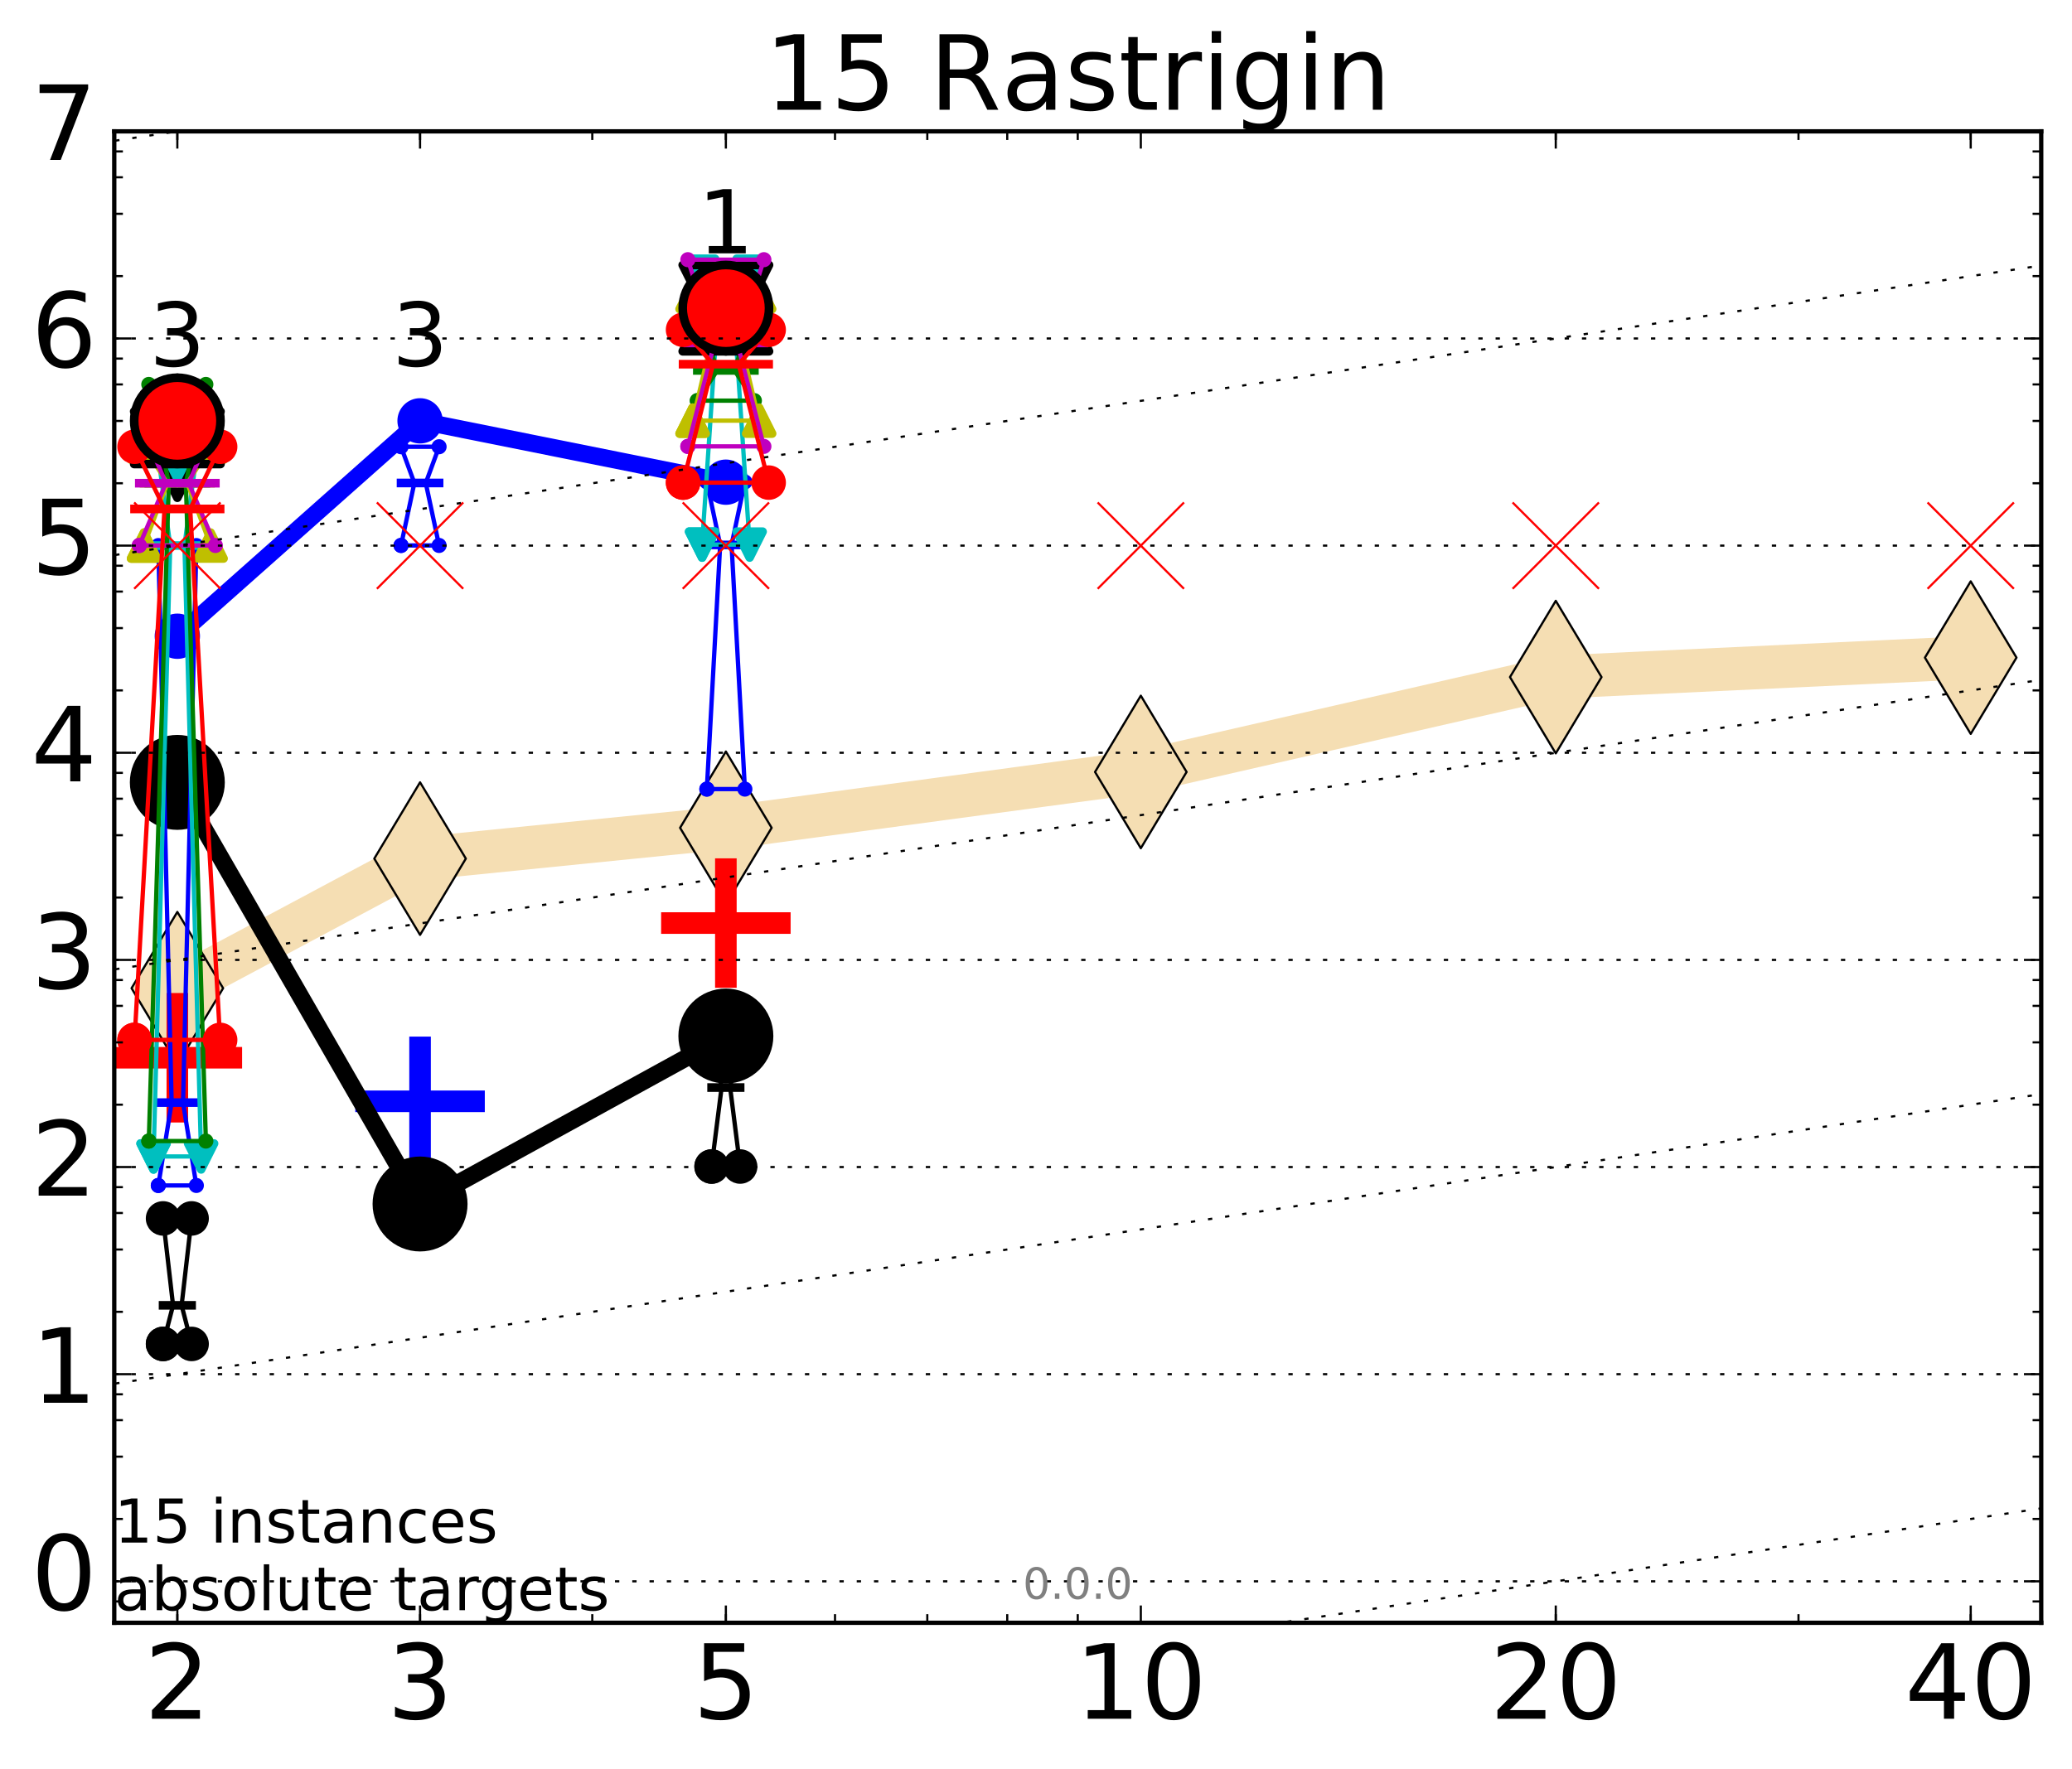 <?xml version="1.0" encoding="utf-8" standalone="no"?>
<!DOCTYPE svg PUBLIC "-//W3C//DTD SVG 1.1//EN"
  "http://www.w3.org/Graphics/SVG/1.1/DTD/svg11.dtd">
<!-- Created with matplotlib (http://matplotlib.org/) -->
<svg height="410pt" version="1.1" viewBox="0 0 480 410" width="480pt" xmlns="http://www.w3.org/2000/svg" xmlns:xlink="http://www.w3.org/1999/xlink">
 <defs>
  <style type="text/css">
*{stroke-linecap:butt;stroke-linejoin:round;stroke-miterlimit:100000;}
  </style>
 </defs>
 <g id="figure_1">
  <g id="patch_1">
   <path d="M 0 410.464 
L 480.07 410.464 
L 480.07 0 
L 0 0 
z
" style="fill:#ffffff;"/>
  </g>
  <g id="axes_1">
   <g id="patch_2">
    <path d="M 26.47 376.036 
L 472.87 376.036 
L 472.87 30.436 
L 26.47 30.436 
z
" style="fill:#ffffff;"/>
   </g>
   <g id="line2d_1">
    <path clip-path="url(#p3680a200f6)" d="M 41.082 228.993 
L 97.312 198.958 
L 168.155 191.825 
L 264.282 178.881 
L 360.409 156.899 
L 456.536 152.386 
" style="fill:none;stroke:#f5deb3;stroke-linecap:square;stroke-width:10.0;"/>
    <defs>
     <path d="M -0 17.678 
L 10.607 0 
L 0 -17.678 
L -10.607 -0 
z
" id="ma865dccad3" style="stroke:#000000;stroke-linejoin:miter;stroke-width:0.5;"/>
    </defs>
    <g clip-path="url(#p3680a200f6)">
     <use style="fill:#f5deb3;stroke:#000000;stroke-linejoin:miter;stroke-width:0.5;" x="41.082" xlink:href="#ma865dccad3" y="228.993"/>
     <use style="fill:#f5deb3;stroke:#000000;stroke-linejoin:miter;stroke-width:0.5;" x="97.312" xlink:href="#ma865dccad3" y="198.958"/>
     <use style="fill:#f5deb3;stroke:#000000;stroke-linejoin:miter;stroke-width:0.5;" x="168.155" xlink:href="#ma865dccad3" y="191.825"/>
     <use style="fill:#f5deb3;stroke:#000000;stroke-linejoin:miter;stroke-width:0.5;" x="264.282" xlink:href="#ma865dccad3" y="178.881"/>
     <use style="fill:#f5deb3;stroke:#000000;stroke-linejoin:miter;stroke-width:0.5;" x="360.409" xlink:href="#ma865dccad3" y="156.899"/>
     <use style="fill:#f5deb3;stroke:#000000;stroke-linejoin:miter;stroke-width:0.5;" x="456.536" xlink:href="#ma865dccad3" y="152.386"/>
    </g>
   </g>
   <g id="line2d_2">
    <defs>
     <path d="M -15 0 
L 15 0 
M 0 15 
L 0 -15 
" id="m0a343e3658" style="stroke:#ff0000;stroke-width:5.0;"/>
    </defs>
    <g clip-path="url(#p3680a200f6)">
     <use style="fill:#ff0000;stroke:#ff0000;stroke-width:5.0;" x="41.082" xlink:href="#m0a343e3658" y="245.11"/>
    </g>
   </g>
   <g id="line2d_3">
    <defs>
     <path d="M -15 0 
L 15 0 
M 0 15 
L 0 -15 
" id="m587643bd67" style="stroke:#0000ff;stroke-width:5.0;"/>
    </defs>
    <g clip-path="url(#p3680a200f6)">
     <use style="fill:#0000ff;stroke:#0000ff;stroke-width:5.0;" x="97.312" xlink:href="#m587643bd67" y="255.203"/>
    </g>
   </g>
   <g id="line2d_4">
    <g clip-path="url(#p3680a200f6)">
     <use style="fill:#ff0000;stroke:#ff0000;stroke-width:5.0;" x="168.155" xlink:href="#m0a343e3658" y="213.898"/>
    </g>
   </g>
   <g id="line2d_5">
    <path clip-path="url(#p3680a200f6)" d="M 37.777 311.422 
L 40.09 302.479 
L 37.777 282.338 
L 44.386 282.338 
L 42.073 302.479 
L 44.386 311.422 
L 37.777 311.422 
" style="fill:none;stroke:#000000;stroke-linecap:square;"/>
    <defs>
     <path d="M 0 0 
C 0 0 0 0 0 0 
C 0 0 0 0 0 0 
C 0 0 0 0 0 0 
C 0 0 0 0 0 0 
C 0 0 0 0 0 0 
C 0 0 0 0 0 0 
C 0 0 0 0 0 0 
C 0 0 0 0 0 0 
z
" id="m52dba40781" style="stroke:#000000;stroke-width:2.0;"/>
    </defs>
    <g clip-path="url(#p3680a200f6)">
     <use style="stroke:#000000;stroke-width:2.0;" x="37.777" xlink:href="#m52dba40781" y="311.422"/>
     <use style="stroke:#000000;stroke-width:2.0;" x="40.09" xlink:href="#m52dba40781" y="302.479"/>
     <use style="stroke:#000000;stroke-width:2.0;" x="37.777" xlink:href="#m52dba40781" y="282.338"/>
     <use style="stroke:#000000;stroke-width:2.0;" x="44.386" xlink:href="#m52dba40781" y="282.338"/>
     <use style="stroke:#000000;stroke-width:2.0;" x="42.073" xlink:href="#m52dba40781" y="302.479"/>
     <use style="stroke:#000000;stroke-width:2.0;" x="44.386" xlink:href="#m52dba40781" y="311.422"/>
     <use style="stroke:#000000;stroke-width:2.0;" x="37.777" xlink:href="#m52dba40781" y="311.422"/>
    </g>
   </g>
   <g id="line2d_6">
    <path clip-path="url(#p3680a200f6)" d="M 37.777 311.422 
L 44.386 311.422 
L 44.386 282.338 
L 37.777 282.338 
L 37.777 311.422 
" style="fill:none;"/>
    <defs>
     <path d="M 0 3 
C 0.796 3 1.559 2.684 2.121 2.121 
C 2.684 1.559 3 0.796 3 0 
C 3 -0.796 2.684 -1.559 2.121 -2.121 
C 1.559 -2.684 0.796 -3 0 -3 
C -0.796 -3 -1.559 -2.684 -2.121 -2.121 
C -2.684 -1.559 -3 -0.796 -3 0 
C -3 0.796 -2.684 1.559 -2.121 2.121 
C -1.559 2.684 -0.796 3 0 3 
z
" id="ma0c34f691f" style="stroke:#000000;stroke-width:2.0;"/>
    </defs>
    <g clip-path="url(#p3680a200f6)">
     <use style="stroke:#000000;stroke-width:2.0;" x="37.777" xlink:href="#ma0c34f691f" y="311.422"/>
     <use style="stroke:#000000;stroke-width:2.0;" x="44.386" xlink:href="#ma0c34f691f" y="311.422"/>
     <use style="stroke:#000000;stroke-width:2.0;" x="44.386" xlink:href="#ma0c34f691f" y="282.338"/>
     <use style="stroke:#000000;stroke-width:2.0;" x="37.777" xlink:href="#ma0c34f691f" y="282.338"/>
     <use style="stroke:#000000;stroke-width:2.0;" x="37.777" xlink:href="#ma0c34f691f" y="311.422"/>
    </g>
   </g>
   <g id="line2d_7">
    <path clip-path="url(#p3680a200f6)" d="M 37.777 302.479 
L 44.386 302.479 
" style="fill:none;stroke:#000000;stroke-linecap:square;stroke-width:2.0;"/>
    <g clip-path="url(#p3680a200f6)">
     <use style="stroke:#000000;stroke-width:2.0;" x="37.777" xlink:href="#m52dba40781" y="302.479"/>
     <use style="stroke:#000000;stroke-width:2.0;" x="44.386" xlink:href="#m52dba40781" y="302.479"/>
    </g>
   </g>
   <g id="line2d_8">
    <path clip-path="url(#p3680a200f6)" d="M 94.008 279.958 
L 96.321 278.121 
L 94.008 276.066 
L 100.617 276.066 
L 98.304 278.121 
L 100.617 279.958 
L 94.008 279.958 
" style="fill:none;stroke:#000000;stroke-linecap:square;"/>
    <g clip-path="url(#p3680a200f6)">
     <use style="stroke:#000000;stroke-width:2.0;" x="94.008" xlink:href="#m52dba40781" y="279.958"/>
     <use style="stroke:#000000;stroke-width:2.0;" x="96.321" xlink:href="#m52dba40781" y="278.121"/>
     <use style="stroke:#000000;stroke-width:2.0;" x="94.008" xlink:href="#m52dba40781" y="276.066"/>
     <use style="stroke:#000000;stroke-width:2.0;" x="100.617" xlink:href="#m52dba40781" y="276.066"/>
     <use style="stroke:#000000;stroke-width:2.0;" x="98.304" xlink:href="#m52dba40781" y="278.121"/>
     <use style="stroke:#000000;stroke-width:2.0;" x="100.617" xlink:href="#m52dba40781" y="279.958"/>
     <use style="stroke:#000000;stroke-width:2.0;" x="94.008" xlink:href="#m52dba40781" y="279.958"/>
    </g>
   </g>
   <g id="line2d_9">
    <path clip-path="url(#p3680a200f6)" d="M 94.008 279.958 
L 100.617 279.958 
L 100.617 276.066 
L 94.008 276.066 
L 94.008 279.958 
" style="fill:none;"/>
    <g clip-path="url(#p3680a200f6)">
     <use style="stroke:#000000;stroke-width:2.0;" x="94.008" xlink:href="#ma0c34f691f" y="279.958"/>
     <use style="stroke:#000000;stroke-width:2.0;" x="100.617" xlink:href="#ma0c34f691f" y="279.958"/>
     <use style="stroke:#000000;stroke-width:2.0;" x="100.617" xlink:href="#ma0c34f691f" y="276.066"/>
     <use style="stroke:#000000;stroke-width:2.0;" x="94.008" xlink:href="#ma0c34f691f" y="276.066"/>
     <use style="stroke:#000000;stroke-width:2.0;" x="94.008" xlink:href="#ma0c34f691f" y="279.958"/>
    </g>
   </g>
   <g id="line2d_10">
    <path clip-path="url(#p3680a200f6)" d="M 94.008 278.121 
L 100.617 278.121 
" style="fill:none;stroke:#000000;stroke-linecap:square;stroke-width:2.0;"/>
    <g clip-path="url(#p3680a200f6)">
     <use style="stroke:#000000;stroke-width:2.0;" x="94.008" xlink:href="#m52dba40781" y="278.121"/>
     <use style="stroke:#000000;stroke-width:2.0;" x="100.617" xlink:href="#m52dba40781" y="278.121"/>
    </g>
   </g>
   <g id="line2d_11">
    <path clip-path="url(#p3680a200f6)" d="M 164.85 270.312 
L 167.163 252.013 
L 164.85 239.541 
L 171.459 239.541 
L 169.146 252.013 
L 171.459 270.312 
L 164.85 270.312 
" style="fill:none;stroke:#000000;stroke-linecap:square;"/>
    <g clip-path="url(#p3680a200f6)">
     <use style="stroke:#000000;stroke-width:2.0;" x="164.85" xlink:href="#m52dba40781" y="270.312"/>
     <use style="stroke:#000000;stroke-width:2.0;" x="167.163" xlink:href="#m52dba40781" y="252.013"/>
     <use style="stroke:#000000;stroke-width:2.0;" x="164.85" xlink:href="#m52dba40781" y="239.541"/>
     <use style="stroke:#000000;stroke-width:2.0;" x="171.459" xlink:href="#m52dba40781" y="239.541"/>
     <use style="stroke:#000000;stroke-width:2.0;" x="169.146" xlink:href="#m52dba40781" y="252.013"/>
     <use style="stroke:#000000;stroke-width:2.0;" x="171.459" xlink:href="#m52dba40781" y="270.312"/>
     <use style="stroke:#000000;stroke-width:2.0;" x="164.85" xlink:href="#m52dba40781" y="270.312"/>
    </g>
   </g>
   <g id="line2d_12">
    <path clip-path="url(#p3680a200f6)" d="M 164.85 270.312 
L 171.459 270.312 
L 171.459 239.541 
L 164.85 239.541 
L 164.85 270.312 
" style="fill:none;"/>
    <g clip-path="url(#p3680a200f6)">
     <use style="stroke:#000000;stroke-width:2.0;" x="164.85" xlink:href="#ma0c34f691f" y="270.312"/>
     <use style="stroke:#000000;stroke-width:2.0;" x="171.459" xlink:href="#ma0c34f691f" y="270.312"/>
     <use style="stroke:#000000;stroke-width:2.0;" x="171.459" xlink:href="#ma0c34f691f" y="239.541"/>
     <use style="stroke:#000000;stroke-width:2.0;" x="164.85" xlink:href="#ma0c34f691f" y="239.541"/>
     <use style="stroke:#000000;stroke-width:2.0;" x="164.85" xlink:href="#ma0c34f691f" y="270.312"/>
    </g>
   </g>
   <g id="line2d_13">
    <path clip-path="url(#p3680a200f6)" d="M 164.85 252.013 
L 171.459 252.013 
" style="fill:none;stroke:#000000;stroke-linecap:square;stroke-width:2.0;"/>
    <g clip-path="url(#p3680a200f6)">
     <use style="stroke:#000000;stroke-width:2.0;" x="164.85" xlink:href="#m52dba40781" y="252.013"/>
     <use style="stroke:#000000;stroke-width:2.0;" x="171.459" xlink:href="#m52dba40781" y="252.013"/>
    </g>
   </g>
   <g id="line2d_14">
    <path clip-path="url(#p3680a200f6)" d="M 41.082 181.297 
L 97.312 278.993 
" style="fill:none;stroke:#000000;stroke-linecap:square;stroke-width:4.0;"/>
    <g clip-path="url(#p3680a200f6)">
     <use style="stroke:#000000;stroke-width:2.0;" x="41.082" xlink:href="#m52dba40781" y="181.297"/>
     <use style="stroke:#000000;stroke-width:2.0;" x="97.312" xlink:href="#m52dba40781" y="278.993"/>
    </g>
   </g>
   <g id="line2d_15">
    <path clip-path="url(#p3680a200f6)" d="M 97.312 278.993 
L 168.155 240.075 
" style="fill:none;stroke:#000000;stroke-linecap:square;stroke-width:4.0;"/>
    <g clip-path="url(#p3680a200f6)">
     <use style="stroke:#000000;stroke-width:2.0;" x="97.312" xlink:href="#m52dba40781" y="278.993"/>
     <use style="stroke:#000000;stroke-width:2.0;" x="168.155" xlink:href="#m52dba40781" y="240.075"/>
    </g>
   </g>
   <g id="line2d_16">
    <path clip-path="url(#p3680a200f6)" d="M 41.082 181.297 
L 97.312 278.993 
L 168.155 240.075 
" style="fill:none;"/>
    <defs>
     <path d="M 0 10 
C 2.652 10 5.196 8.946 7.071 7.071 
C 8.946 5.196 10 2.652 10 0 
C 10 -2.652 8.946 -5.196 7.071 -7.071 
C 5.196 -8.946 2.652 -10 0 -10 
C -2.652 -10 -5.196 -8.946 -7.071 -7.071 
C -8.946 -5.196 -10 -2.652 -10 0 
C -10 2.652 -8.946 5.196 -7.071 7.071 
C -5.196 8.946 -2.652 10 0 10 
z
" id="m3a7e8dff8b" style="stroke:#000000;stroke-width:2.0;"/>
    </defs>
    <g clip-path="url(#p3680a200f6)">
     <use style="stroke:#000000;stroke-width:2.0;" x="41.082" xlink:href="#m3a7e8dff8b" y="181.297"/>
     <use style="stroke:#000000;stroke-width:2.0;" x="97.312" xlink:href="#m3a7e8dff8b" y="278.993"/>
     <use style="stroke:#000000;stroke-width:2.0;" x="168.155" xlink:href="#m3a7e8dff8b" y="240.075"/>
    </g>
   </g>
   <g id="line2d_17">
    <path clip-path="url(#p3680a200f6)" d="M 36.676 274.701 
L 39.76 255.498 
L 36.676 126.421 
L 45.488 126.421 
L 42.403 255.498 
L 45.488 274.701 
L 36.676 274.701 
" style="fill:none;stroke:#0000ff;stroke-linecap:square;"/>
    <defs>
     <path d="M 0 0 
C 0 0 0 0 0 0 
C 0 0 0 0 0 0 
C 0 0 0 0 0 0 
C 0 0 0 0 0 0 
C 0 0 0 0 0 0 
C 0 0 0 0 0 0 
C 0 0 0 0 0 0 
C 0 0 0 0 0 0 
z
" id="m98cb4ff07e" style="stroke:#0000ff;stroke-width:0.5;"/>
    </defs>
    <g clip-path="url(#p3680a200f6)">
     <use style="fill:#0000ff;stroke:#0000ff;stroke-width:0.5;" x="36.676" xlink:href="#m98cb4ff07e" y="274.701"/>
     <use style="fill:#0000ff;stroke:#0000ff;stroke-width:0.5;" x="39.76" xlink:href="#m98cb4ff07e" y="255.498"/>
     <use style="fill:#0000ff;stroke:#0000ff;stroke-width:0.5;" x="36.676" xlink:href="#m98cb4ff07e" y="126.421"/>
     <use style="fill:#0000ff;stroke:#0000ff;stroke-width:0.5;" x="45.488" xlink:href="#m98cb4ff07e" y="126.421"/>
     <use style="fill:#0000ff;stroke:#0000ff;stroke-width:0.5;" x="42.403" xlink:href="#m98cb4ff07e" y="255.498"/>
     <use style="fill:#0000ff;stroke:#0000ff;stroke-width:0.5;" x="45.488" xlink:href="#m98cb4ff07e" y="274.701"/>
     <use style="fill:#0000ff;stroke:#0000ff;stroke-width:0.5;" x="36.676" xlink:href="#m98cb4ff07e" y="274.701"/>
    </g>
   </g>
   <g id="line2d_18">
    <path clip-path="url(#p3680a200f6)" d="M 36.676 274.701 
L 45.488 274.701 
L 45.488 126.421 
L 36.676 126.421 
L 36.676 274.701 
" style="fill:none;"/>
    <defs>
     <path d="M 0 1.5 
C 0.398 1.5 0.779 1.342 1.061 1.061 
C 1.342 0.779 1.5 0.398 1.5 0 
C 1.5 -0.398 1.342 -0.779 1.061 -1.061 
C 0.779 -1.342 0.398 -1.5 0 -1.5 
C -0.398 -1.5 -0.779 -1.342 -1.061 -1.061 
C -1.342 -0.779 -1.5 -0.398 -1.5 0 
C -1.5 0.398 -1.342 0.779 -1.061 1.061 
C -0.779 1.342 -0.398 1.5 0 1.5 
z
" id="m4d740be695" style="stroke:#0000ff;stroke-width:0.5;"/>
    </defs>
    <g clip-path="url(#p3680a200f6)">
     <use style="fill:#0000ff;stroke:#0000ff;stroke-width:0.5;" x="36.676" xlink:href="#m4d740be695" y="274.701"/>
     <use style="fill:#0000ff;stroke:#0000ff;stroke-width:0.5;" x="45.488" xlink:href="#m4d740be695" y="274.701"/>
     <use style="fill:#0000ff;stroke:#0000ff;stroke-width:0.5;" x="45.488" xlink:href="#m4d740be695" y="126.421"/>
     <use style="fill:#0000ff;stroke:#0000ff;stroke-width:0.5;" x="36.676" xlink:href="#m4d740be695" y="126.421"/>
     <use style="fill:#0000ff;stroke:#0000ff;stroke-width:0.5;" x="36.676" xlink:href="#m4d740be695" y="274.701"/>
    </g>
   </g>
   <g id="line2d_19">
    <path clip-path="url(#p3680a200f6)" d="M 36.676 255.498 
L 45.488 255.498 
" style="fill:none;stroke:#0000ff;stroke-linecap:square;stroke-width:2.0;"/>
    <g clip-path="url(#p3680a200f6)">
     <use style="fill:#0000ff;stroke:#0000ff;stroke-width:0.5;" x="36.676" xlink:href="#m98cb4ff07e" y="255.498"/>
     <use style="fill:#0000ff;stroke:#0000ff;stroke-width:0.5;" x="45.488" xlink:href="#m98cb4ff07e" y="255.498"/>
    </g>
   </g>
   <g id="line2d_20">
    <path clip-path="url(#p3680a200f6)" d="M 92.906 126.393 
L 95.991 111.917 
L 92.906 103.52 
L 101.718 103.52 
L 98.634 111.917 
L 101.718 126.393 
L 92.906 126.393 
" style="fill:none;stroke:#0000ff;stroke-linecap:square;"/>
    <g clip-path="url(#p3680a200f6)">
     <use style="fill:#0000ff;stroke:#0000ff;stroke-width:0.5;" x="92.906" xlink:href="#m98cb4ff07e" y="126.393"/>
     <use style="fill:#0000ff;stroke:#0000ff;stroke-width:0.5;" x="95.991" xlink:href="#m98cb4ff07e" y="111.917"/>
     <use style="fill:#0000ff;stroke:#0000ff;stroke-width:0.5;" x="92.906" xlink:href="#m98cb4ff07e" y="103.52"/>
     <use style="fill:#0000ff;stroke:#0000ff;stroke-width:0.5;" x="101.718" xlink:href="#m98cb4ff07e" y="103.52"/>
     <use style="fill:#0000ff;stroke:#0000ff;stroke-width:0.5;" x="98.634" xlink:href="#m98cb4ff07e" y="111.917"/>
     <use style="fill:#0000ff;stroke:#0000ff;stroke-width:0.5;" x="101.718" xlink:href="#m98cb4ff07e" y="126.393"/>
     <use style="fill:#0000ff;stroke:#0000ff;stroke-width:0.5;" x="92.906" xlink:href="#m98cb4ff07e" y="126.393"/>
    </g>
   </g>
   <g id="line2d_21">
    <path clip-path="url(#p3680a200f6)" d="M 92.906 126.393 
L 101.718 126.393 
L 101.718 103.52 
L 92.906 103.52 
L 92.906 126.393 
" style="fill:none;"/>
    <g clip-path="url(#p3680a200f6)">
     <use style="fill:#0000ff;stroke:#0000ff;stroke-width:0.5;" x="92.906" xlink:href="#m4d740be695" y="126.393"/>
     <use style="fill:#0000ff;stroke:#0000ff;stroke-width:0.5;" x="101.718" xlink:href="#m4d740be695" y="126.393"/>
     <use style="fill:#0000ff;stroke:#0000ff;stroke-width:0.5;" x="101.718" xlink:href="#m4d740be695" y="103.52"/>
     <use style="fill:#0000ff;stroke:#0000ff;stroke-width:0.5;" x="92.906" xlink:href="#m4d740be695" y="103.52"/>
     <use style="fill:#0000ff;stroke:#0000ff;stroke-width:0.5;" x="92.906" xlink:href="#m4d740be695" y="126.393"/>
    </g>
   </g>
   <g id="line2d_22">
    <path clip-path="url(#p3680a200f6)" d="M 92.906 111.917 
L 101.718 111.917 
" style="fill:none;stroke:#0000ff;stroke-linecap:square;stroke-width:2.0;"/>
    <g clip-path="url(#p3680a200f6)">
     <use style="fill:#0000ff;stroke:#0000ff;stroke-width:0.5;" x="92.906" xlink:href="#m98cb4ff07e" y="111.917"/>
     <use style="fill:#0000ff;stroke:#0000ff;stroke-width:0.5;" x="101.718" xlink:href="#m98cb4ff07e" y="111.917"/>
    </g>
   </g>
   <g id="line2d_23">
    <path clip-path="url(#p3680a200f6)" d="M 163.749 182.853 
L 166.833 126.27 
L 163.749 111.682 
L 172.561 111.682 
L 169.476 126.27 
L 172.561 182.853 
L 163.749 182.853 
" style="fill:none;stroke:#0000ff;stroke-linecap:square;"/>
    <g clip-path="url(#p3680a200f6)">
     <use style="fill:#0000ff;stroke:#0000ff;stroke-width:0.5;" x="163.749" xlink:href="#m98cb4ff07e" y="182.853"/>
     <use style="fill:#0000ff;stroke:#0000ff;stroke-width:0.5;" x="166.833" xlink:href="#m98cb4ff07e" y="126.27"/>
     <use style="fill:#0000ff;stroke:#0000ff;stroke-width:0.5;" x="163.749" xlink:href="#m98cb4ff07e" y="111.682"/>
     <use style="fill:#0000ff;stroke:#0000ff;stroke-width:0.5;" x="172.561" xlink:href="#m98cb4ff07e" y="111.682"/>
     <use style="fill:#0000ff;stroke:#0000ff;stroke-width:0.5;" x="169.476" xlink:href="#m98cb4ff07e" y="126.27"/>
     <use style="fill:#0000ff;stroke:#0000ff;stroke-width:0.5;" x="172.561" xlink:href="#m98cb4ff07e" y="182.853"/>
     <use style="fill:#0000ff;stroke:#0000ff;stroke-width:0.5;" x="163.749" xlink:href="#m98cb4ff07e" y="182.853"/>
    </g>
   </g>
   <g id="line2d_24">
    <path clip-path="url(#p3680a200f6)" d="M 163.749 182.853 
L 172.561 182.853 
L 172.561 111.682 
L 163.749 111.682 
L 163.749 182.853 
" style="fill:none;"/>
    <g clip-path="url(#p3680a200f6)">
     <use style="fill:#0000ff;stroke:#0000ff;stroke-width:0.5;" x="163.749" xlink:href="#m4d740be695" y="182.853"/>
     <use style="fill:#0000ff;stroke:#0000ff;stroke-width:0.5;" x="172.561" xlink:href="#m4d740be695" y="182.853"/>
     <use style="fill:#0000ff;stroke:#0000ff;stroke-width:0.5;" x="172.561" xlink:href="#m4d740be695" y="111.682"/>
     <use style="fill:#0000ff;stroke:#0000ff;stroke-width:0.5;" x="163.749" xlink:href="#m4d740be695" y="111.682"/>
     <use style="fill:#0000ff;stroke:#0000ff;stroke-width:0.5;" x="163.749" xlink:href="#m4d740be695" y="182.853"/>
    </g>
   </g>
   <g id="line2d_25">
    <path clip-path="url(#p3680a200f6)" d="M 163.749 126.27 
L 172.561 126.27 
" style="fill:none;stroke:#0000ff;stroke-linecap:square;stroke-width:2.0;"/>
    <g clip-path="url(#p3680a200f6)">
     <use style="fill:#0000ff;stroke:#0000ff;stroke-width:0.5;" x="163.749" xlink:href="#m98cb4ff07e" y="126.27"/>
     <use style="fill:#0000ff;stroke:#0000ff;stroke-width:0.5;" x="172.561" xlink:href="#m98cb4ff07e" y="126.27"/>
    </g>
   </g>
   <g id="line2d_26">
    <path clip-path="url(#p3680a200f6)" d="M 41.082 147.429 
L 97.312 97.519 
" style="fill:none;stroke:#0000ff;stroke-linecap:square;stroke-width:4.0;"/>
    <g clip-path="url(#p3680a200f6)">
     <use style="fill:#0000ff;stroke:#0000ff;stroke-width:0.5;" x="41.082" xlink:href="#m98cb4ff07e" y="147.429"/>
     <use style="fill:#0000ff;stroke:#0000ff;stroke-width:0.5;" x="97.312" xlink:href="#m98cb4ff07e" y="97.519"/>
    </g>
   </g>
   <g id="line2d_27">
    <path clip-path="url(#p3680a200f6)" d="M 97.312 97.519 
L 168.155 111.732 
" style="fill:none;stroke:#0000ff;stroke-linecap:square;stroke-width:4.0;"/>
    <g clip-path="url(#p3680a200f6)">
     <use style="fill:#0000ff;stroke:#0000ff;stroke-width:0.5;" x="97.312" xlink:href="#m98cb4ff07e" y="97.519"/>
     <use style="fill:#0000ff;stroke:#0000ff;stroke-width:0.5;" x="168.155" xlink:href="#m98cb4ff07e" y="111.732"/>
    </g>
   </g>
   <g id="line2d_28">
    <path clip-path="url(#p3680a200f6)" d="M 41.082 147.429 
L 97.312 97.519 
L 168.155 111.732 
" style="fill:none;"/>
    <defs>
     <path d="M 0 5 
C 1.326 5 2.598 4.473 3.536 3.536 
C 4.473 2.598 5 1.326 5 0 
C 5 -1.326 4.473 -2.598 3.536 -3.536 
C 2.598 -4.473 1.326 -5 0 -5 
C -1.326 -5 -2.598 -4.473 -3.536 -3.536 
C -4.473 -2.598 -5 -1.326 -5 0 
C -5 1.326 -4.473 2.598 -3.536 3.536 
C -2.598 4.473 -1.326 5 0 5 
z
" id="m907e5bcfa1" style="stroke:#0000ff;stroke-width:0.5;"/>
    </defs>
    <g clip-path="url(#p3680a200f6)">
     <use style="fill:#0000ff;stroke:#0000ff;stroke-width:0.5;" x="41.082" xlink:href="#m907e5bcfa1" y="147.429"/>
     <use style="fill:#0000ff;stroke:#0000ff;stroke-width:0.5;" x="97.312" xlink:href="#m907e5bcfa1" y="97.519"/>
     <use style="fill:#0000ff;stroke:#0000ff;stroke-width:0.5;" x="168.155" xlink:href="#m907e5bcfa1" y="111.732"/>
    </g>
   </g>
   <g id="line2d_29">
    <path clip-path="url(#p3680a200f6)" d="M 35.574 267.981 
L 39.429 126.412 
L 35.574 97.532 
L 46.589 97.532 
L 42.734 126.412 
L 46.589 267.981 
L 35.574 267.981 
" style="fill:none;stroke:#00bfbf;stroke-linecap:square;"/>
    <defs>
     <path d="M 0 0 
L 0 0 
L 0 0 
z
" id="m820febe34b" style="stroke:#00bfbf;stroke-linejoin:miter;stroke-width:2.0;"/>
    </defs>
    <g clip-path="url(#p3680a200f6)">
     <use style="fill:#00bfbf;stroke:#00bfbf;stroke-linejoin:miter;stroke-width:2.0;" x="35.574" xlink:href="#m820febe34b" y="267.981"/>
     <use style="fill:#00bfbf;stroke:#00bfbf;stroke-linejoin:miter;stroke-width:2.0;" x="39.429" xlink:href="#m820febe34b" y="126.412"/>
     <use style="fill:#00bfbf;stroke:#00bfbf;stroke-linejoin:miter;stroke-width:2.0;" x="35.574" xlink:href="#m820febe34b" y="97.532"/>
     <use style="fill:#00bfbf;stroke:#00bfbf;stroke-linejoin:miter;stroke-width:2.0;" x="46.589" xlink:href="#m820febe34b" y="97.532"/>
     <use style="fill:#00bfbf;stroke:#00bfbf;stroke-linejoin:miter;stroke-width:2.0;" x="42.734" xlink:href="#m820febe34b" y="126.412"/>
     <use style="fill:#00bfbf;stroke:#00bfbf;stroke-linejoin:miter;stroke-width:2.0;" x="46.589" xlink:href="#m820febe34b" y="267.981"/>
     <use style="fill:#00bfbf;stroke:#00bfbf;stroke-linejoin:miter;stroke-width:2.0;" x="35.574" xlink:href="#m820febe34b" y="267.981"/>
    </g>
   </g>
   <g id="line2d_30">
    <path clip-path="url(#p3680a200f6)" d="M 35.574 267.981 
L 46.589 267.981 
L 46.589 97.532 
L 35.574 97.532 
L 35.574 267.981 
" style="fill:none;"/>
    <defs>
     <path d="M -0 3 
L 3 -3 
L -3 -3 
z
" id="m9210af328a" style="stroke:#00bfbf;stroke-linejoin:miter;stroke-width:2.0;"/>
    </defs>
    <g clip-path="url(#p3680a200f6)">
     <use style="fill:#00bfbf;stroke:#00bfbf;stroke-linejoin:miter;stroke-width:2.0;" x="35.574" xlink:href="#m9210af328a" y="267.981"/>
     <use style="fill:#00bfbf;stroke:#00bfbf;stroke-linejoin:miter;stroke-width:2.0;" x="46.589" xlink:href="#m9210af328a" y="267.981"/>
     <use style="fill:#00bfbf;stroke:#00bfbf;stroke-linejoin:miter;stroke-width:2.0;" x="46.589" xlink:href="#m9210af328a" y="97.532"/>
     <use style="fill:#00bfbf;stroke:#00bfbf;stroke-linejoin:miter;stroke-width:2.0;" x="35.574" xlink:href="#m9210af328a" y="97.532"/>
     <use style="fill:#00bfbf;stroke:#00bfbf;stroke-linejoin:miter;stroke-width:2.0;" x="35.574" xlink:href="#m9210af328a" y="267.981"/>
    </g>
   </g>
   <g id="line2d_31">
    <path clip-path="url(#p3680a200f6)" d="M 35.574 126.412 
L 46.589 126.412 
" style="fill:none;stroke:#00bfbf;stroke-linecap:square;stroke-width:2.0;"/>
    <g clip-path="url(#p3680a200f6)">
     <use style="fill:#00bfbf;stroke:#00bfbf;stroke-linejoin:miter;stroke-width:2.0;" x="35.574" xlink:href="#m820febe34b" y="126.412"/>
     <use style="fill:#00bfbf;stroke:#00bfbf;stroke-linejoin:miter;stroke-width:2.0;" x="46.589" xlink:href="#m820febe34b" y="126.412"/>
    </g>
   </g>
   <g id="line2d_32">
    <path clip-path="url(#p3680a200f6)" d="M 162.647 126.197 
L 166.502 68.623 
L 162.647 62.958 
L 173.662 62.958 
L 169.807 68.623 
L 173.662 126.197 
L 162.647 126.197 
" style="fill:none;stroke:#00bfbf;stroke-linecap:square;"/>
    <g clip-path="url(#p3680a200f6)">
     <use style="fill:#00bfbf;stroke:#00bfbf;stroke-linejoin:miter;stroke-width:2.0;" x="162.647" xlink:href="#m820febe34b" y="126.197"/>
     <use style="fill:#00bfbf;stroke:#00bfbf;stroke-linejoin:miter;stroke-width:2.0;" x="166.502" xlink:href="#m820febe34b" y="68.623"/>
     <use style="fill:#00bfbf;stroke:#00bfbf;stroke-linejoin:miter;stroke-width:2.0;" x="162.647" xlink:href="#m820febe34b" y="62.958"/>
     <use style="fill:#00bfbf;stroke:#00bfbf;stroke-linejoin:miter;stroke-width:2.0;" x="173.662" xlink:href="#m820febe34b" y="62.958"/>
     <use style="fill:#00bfbf;stroke:#00bfbf;stroke-linejoin:miter;stroke-width:2.0;" x="169.807" xlink:href="#m820febe34b" y="68.623"/>
     <use style="fill:#00bfbf;stroke:#00bfbf;stroke-linejoin:miter;stroke-width:2.0;" x="173.662" xlink:href="#m820febe34b" y="126.197"/>
     <use style="fill:#00bfbf;stroke:#00bfbf;stroke-linejoin:miter;stroke-width:2.0;" x="162.647" xlink:href="#m820febe34b" y="126.197"/>
    </g>
   </g>
   <g id="line2d_33">
    <path clip-path="url(#p3680a200f6)" d="M 162.647 126.197 
L 173.662 126.197 
L 173.662 62.958 
L 162.647 62.958 
L 162.647 126.197 
" style="fill:none;"/>
    <g clip-path="url(#p3680a200f6)">
     <use style="fill:#00bfbf;stroke:#00bfbf;stroke-linejoin:miter;stroke-width:2.0;" x="162.647" xlink:href="#m9210af328a" y="126.197"/>
     <use style="fill:#00bfbf;stroke:#00bfbf;stroke-linejoin:miter;stroke-width:2.0;" x="173.662" xlink:href="#m9210af328a" y="126.197"/>
     <use style="fill:#00bfbf;stroke:#00bfbf;stroke-linejoin:miter;stroke-width:2.0;" x="173.662" xlink:href="#m9210af328a" y="62.958"/>
     <use style="fill:#00bfbf;stroke:#00bfbf;stroke-linejoin:miter;stroke-width:2.0;" x="162.647" xlink:href="#m9210af328a" y="62.958"/>
     <use style="fill:#00bfbf;stroke:#00bfbf;stroke-linejoin:miter;stroke-width:2.0;" x="162.647" xlink:href="#m9210af328a" y="126.197"/>
    </g>
   </g>
   <g id="line2d_34">
    <path clip-path="url(#p3680a200f6)" d="M 162.647 68.623 
L 173.662 68.623 
" style="fill:none;stroke:#00bfbf;stroke-linecap:square;stroke-width:2.0;"/>
    <g clip-path="url(#p3680a200f6)">
     <use style="fill:#00bfbf;stroke:#00bfbf;stroke-linejoin:miter;stroke-width:2.0;" x="162.647" xlink:href="#m820febe34b" y="68.623"/>
     <use style="fill:#00bfbf;stroke:#00bfbf;stroke-linejoin:miter;stroke-width:2.0;" x="173.662" xlink:href="#m820febe34b" y="68.623"/>
    </g>
   </g>
   <g id="line2d_35">
    <path clip-path="url(#p3680a200f6)" d="M 41.082 105.341 
L 168.155 71.405 
" style="fill:none;"/>
    <defs>
     <path d="M -0 10 
L 10 -10 
L -10 -10 
z
" id="m0b73550de0" style="stroke:#000000;stroke-linejoin:miter;stroke-width:2.0;"/>
    </defs>
    <g clip-path="url(#p3680a200f6)">
     <use style="fill:#00bfbf;stroke:#000000;stroke-linejoin:miter;stroke-width:2.0;" x="41.082" xlink:href="#m0b73550de0" y="105.341"/>
     <use style="fill:#00bfbf;stroke:#000000;stroke-linejoin:miter;stroke-width:2.0;" x="168.155" xlink:href="#m0b73550de0" y="71.405"/>
    </g>
   </g>
   <g id="line2d_36">
    <path clip-path="url(#p3680a200f6)" d="M 34.473 264.413 
L 39.099 111.973 
L 34.473 89.081 
L 47.691 89.081 
L 43.064 111.973 
L 47.691 264.413 
L 34.473 264.413 
" style="fill:none;stroke:#008000;stroke-linecap:square;"/>
    <defs>
     <path d="M 0 0 
C 0 0 0 0 0 0 
C 0 0 0 0 0 0 
C 0 0 0 0 0 0 
C 0 0 0 0 0 0 
C 0 0 0 0 0 0 
C 0 0 0 0 0 0 
C 0 0 0 0 0 0 
C 0 0 0 0 0 0 
z
" id="m72648cb4ce" style="stroke:#008000;stroke-width:0.5;"/>
    </defs>
    <g clip-path="url(#p3680a200f6)">
     <use style="fill:#008000;stroke:#008000;stroke-width:0.5;" x="34.473" xlink:href="#m72648cb4ce" y="264.413"/>
     <use style="fill:#008000;stroke:#008000;stroke-width:0.5;" x="39.099" xlink:href="#m72648cb4ce" y="111.973"/>
     <use style="fill:#008000;stroke:#008000;stroke-width:0.5;" x="34.473" xlink:href="#m72648cb4ce" y="89.081"/>
     <use style="fill:#008000;stroke:#008000;stroke-width:0.5;" x="47.691" xlink:href="#m72648cb4ce" y="89.081"/>
     <use style="fill:#008000;stroke:#008000;stroke-width:0.5;" x="43.064" xlink:href="#m72648cb4ce" y="111.973"/>
     <use style="fill:#008000;stroke:#008000;stroke-width:0.5;" x="47.691" xlink:href="#m72648cb4ce" y="264.413"/>
     <use style="fill:#008000;stroke:#008000;stroke-width:0.5;" x="34.473" xlink:href="#m72648cb4ce" y="264.413"/>
    </g>
   </g>
   <g id="line2d_37">
    <path clip-path="url(#p3680a200f6)" d="M 34.473 264.413 
L 47.691 264.413 
L 47.691 89.081 
L 34.473 89.081 
L 34.473 264.413 
" style="fill:none;"/>
    <defs>
     <path d="M 0 1.5 
C 0.398 1.5 0.779 1.342 1.061 1.061 
C 1.342 0.779 1.5 0.398 1.5 0 
C 1.5 -0.398 1.342 -0.779 1.061 -1.061 
C 0.779 -1.342 0.398 -1.5 0 -1.5 
C -0.398 -1.5 -0.779 -1.342 -1.061 -1.061 
C -1.342 -0.779 -1.5 -0.398 -1.5 0 
C -1.5 0.398 -1.342 0.779 -1.061 1.061 
C -0.779 1.342 -0.398 1.5 0 1.5 
z
" id="mf2d8840ac1" style="stroke:#008000;stroke-width:0.5;"/>
    </defs>
    <g clip-path="url(#p3680a200f6)">
     <use style="fill:#008000;stroke:#008000;stroke-width:0.5;" x="34.473" xlink:href="#mf2d8840ac1" y="264.413"/>
     <use style="fill:#008000;stroke:#008000;stroke-width:0.5;" x="47.691" xlink:href="#mf2d8840ac1" y="264.413"/>
     <use style="fill:#008000;stroke:#008000;stroke-width:0.5;" x="47.691" xlink:href="#mf2d8840ac1" y="89.081"/>
     <use style="fill:#008000;stroke:#008000;stroke-width:0.5;" x="34.473" xlink:href="#mf2d8840ac1" y="89.081"/>
     <use style="fill:#008000;stroke:#008000;stroke-width:0.5;" x="34.473" xlink:href="#mf2d8840ac1" y="264.413"/>
    </g>
   </g>
   <g id="line2d_38">
    <path clip-path="url(#p3680a200f6)" d="M 34.473 111.973 
L 47.691 111.973 
" style="fill:none;stroke:#008000;stroke-linecap:square;stroke-width:2.0;"/>
    <g clip-path="url(#p3680a200f6)">
     <use style="fill:#008000;stroke:#008000;stroke-width:0.5;" x="34.473" xlink:href="#m72648cb4ce" y="111.973"/>
     <use style="fill:#008000;stroke:#008000;stroke-width:0.5;" x="47.691" xlink:href="#m72648cb4ce" y="111.973"/>
    </g>
   </g>
   <g id="line2d_39">
    <path clip-path="url(#p3680a200f6)" d="M 161.546 92.836 
L 166.172 85.836 
L 161.546 71.404 
L 174.763 71.404 
L 170.137 85.836 
L 174.763 92.836 
L 161.546 92.836 
" style="fill:none;stroke:#008000;stroke-linecap:square;"/>
    <g clip-path="url(#p3680a200f6)">
     <use style="fill:#008000;stroke:#008000;stroke-width:0.5;" x="161.546" xlink:href="#m72648cb4ce" y="92.836"/>
     <use style="fill:#008000;stroke:#008000;stroke-width:0.5;" x="166.172" xlink:href="#m72648cb4ce" y="85.836"/>
     <use style="fill:#008000;stroke:#008000;stroke-width:0.5;" x="161.546" xlink:href="#m72648cb4ce" y="71.404"/>
     <use style="fill:#008000;stroke:#008000;stroke-width:0.5;" x="174.763" xlink:href="#m72648cb4ce" y="71.404"/>
     <use style="fill:#008000;stroke:#008000;stroke-width:0.5;" x="170.137" xlink:href="#m72648cb4ce" y="85.836"/>
     <use style="fill:#008000;stroke:#008000;stroke-width:0.5;" x="174.763" xlink:href="#m72648cb4ce" y="92.836"/>
     <use style="fill:#008000;stroke:#008000;stroke-width:0.5;" x="161.546" xlink:href="#m72648cb4ce" y="92.836"/>
    </g>
   </g>
   <g id="line2d_40">
    <path clip-path="url(#p3680a200f6)" d="M 161.546 92.836 
L 174.763 92.836 
L 174.763 71.404 
L 161.546 71.404 
L 161.546 92.836 
" style="fill:none;"/>
    <g clip-path="url(#p3680a200f6)">
     <use style="fill:#008000;stroke:#008000;stroke-width:0.5;" x="161.546" xlink:href="#mf2d8840ac1" y="92.836"/>
     <use style="fill:#008000;stroke:#008000;stroke-width:0.5;" x="174.763" xlink:href="#mf2d8840ac1" y="92.836"/>
     <use style="fill:#008000;stroke:#008000;stroke-width:0.5;" x="174.763" xlink:href="#mf2d8840ac1" y="71.404"/>
     <use style="fill:#008000;stroke:#008000;stroke-width:0.5;" x="161.546" xlink:href="#mf2d8840ac1" y="71.404"/>
     <use style="fill:#008000;stroke:#008000;stroke-width:0.5;" x="161.546" xlink:href="#mf2d8840ac1" y="92.836"/>
    </g>
   </g>
   <g id="line2d_41">
    <path clip-path="url(#p3680a200f6)" d="M 161.546 85.836 
L 174.763 85.836 
" style="fill:none;stroke:#008000;stroke-linecap:square;stroke-width:2.0;"/>
    <g clip-path="url(#p3680a200f6)">
     <use style="fill:#008000;stroke:#008000;stroke-width:0.5;" x="161.546" xlink:href="#m72648cb4ce" y="85.836"/>
     <use style="fill:#008000;stroke:#008000;stroke-width:0.5;" x="174.763" xlink:href="#m72648cb4ce" y="85.836"/>
    </g>
   </g>
   <g id="line2d_42">
    <path clip-path="url(#p3680a200f6)" d="M 41.082 97.531 
L 168.155 71.404 
" style="fill:none;"/>
    <defs>
     <path d="M 0 5 
C 1.326 5 2.598 4.473 3.536 3.536 
C 4.473 2.598 5 1.326 5 0 
C 5 -1.326 4.473 -2.598 3.536 -3.536 
C 2.598 -4.473 1.326 -5 0 -5 
C -1.326 -5 -2.598 -4.473 -3.536 -3.536 
C -4.473 -2.598 -5 -1.326 -5 0 
C -5 1.326 -4.473 2.598 -3.536 3.536 
C -2.598 4.473 -1.326 5 0 5 
z
" id="m4060dac3db" style="stroke:#008000;stroke-width:0.5;"/>
    </defs>
    <g clip-path="url(#p3680a200f6)">
     <use style="fill:#008000;stroke:#008000;stroke-width:0.5;" x="41.082" xlink:href="#m4060dac3db" y="97.531"/>
     <use style="fill:#008000;stroke:#008000;stroke-width:0.5;" x="168.155" xlink:href="#m4060dac3db" y="71.404"/>
    </g>
   </g>
   <g id="line2d_43">
    <path clip-path="url(#p3680a200f6)" d="M 33.371 126.414 
L 38.768 111.974 
L 33.371 103.527 
L 48.792 103.527 
L 43.395 111.974 
L 48.792 126.414 
L 33.371 126.414 
" style="fill:none;stroke:#bfbf00;stroke-linecap:square;"/>
    <defs>
     <path d="M 0 0 
L 0 0 
L 0 0 
z
" id="m7e504eb6cb" style="stroke:#bfbf00;stroke-linejoin:miter;stroke-width:2.0;"/>
    </defs>
    <g clip-path="url(#p3680a200f6)">
     <use style="fill:#bfbf00;stroke:#bfbf00;stroke-linejoin:miter;stroke-width:2.0;" x="33.371" xlink:href="#m7e504eb6cb" y="126.414"/>
     <use style="fill:#bfbf00;stroke:#bfbf00;stroke-linejoin:miter;stroke-width:2.0;" x="38.768" xlink:href="#m7e504eb6cb" y="111.974"/>
     <use style="fill:#bfbf00;stroke:#bfbf00;stroke-linejoin:miter;stroke-width:2.0;" x="33.371" xlink:href="#m7e504eb6cb" y="103.527"/>
     <use style="fill:#bfbf00;stroke:#bfbf00;stroke-linejoin:miter;stroke-width:2.0;" x="48.792" xlink:href="#m7e504eb6cb" y="103.527"/>
     <use style="fill:#bfbf00;stroke:#bfbf00;stroke-linejoin:miter;stroke-width:2.0;" x="43.395" xlink:href="#m7e504eb6cb" y="111.974"/>
     <use style="fill:#bfbf00;stroke:#bfbf00;stroke-linejoin:miter;stroke-width:2.0;" x="48.792" xlink:href="#m7e504eb6cb" y="126.414"/>
     <use style="fill:#bfbf00;stroke:#bfbf00;stroke-linejoin:miter;stroke-width:2.0;" x="33.371" xlink:href="#m7e504eb6cb" y="126.414"/>
    </g>
   </g>
   <g id="line2d_44">
    <path clip-path="url(#p3680a200f6)" d="M 33.371 126.414 
L 48.792 126.414 
L 48.792 103.527 
L 33.371 103.527 
L 33.371 126.414 
" style="fill:none;"/>
    <defs>
     <path d="M 0 -3 
L -3 3 
L 3 3 
z
" id="m89d4dd0f42" style="stroke:#bfbf00;stroke-linejoin:miter;stroke-width:2.0;"/>
    </defs>
    <g clip-path="url(#p3680a200f6)">
     <use style="fill:#bfbf00;stroke:#bfbf00;stroke-linejoin:miter;stroke-width:2.0;" x="33.371" xlink:href="#m89d4dd0f42" y="126.414"/>
     <use style="fill:#bfbf00;stroke:#bfbf00;stroke-linejoin:miter;stroke-width:2.0;" x="48.792" xlink:href="#m89d4dd0f42" y="126.414"/>
     <use style="fill:#bfbf00;stroke:#bfbf00;stroke-linejoin:miter;stroke-width:2.0;" x="48.792" xlink:href="#m89d4dd0f42" y="103.527"/>
     <use style="fill:#bfbf00;stroke:#bfbf00;stroke-linejoin:miter;stroke-width:2.0;" x="33.371" xlink:href="#m89d4dd0f42" y="103.527"/>
     <use style="fill:#bfbf00;stroke:#bfbf00;stroke-linejoin:miter;stroke-width:2.0;" x="33.371" xlink:href="#m89d4dd0f42" y="126.414"/>
    </g>
   </g>
   <g id="line2d_45">
    <path clip-path="url(#p3680a200f6)" d="M 33.371 111.974 
L 48.792 111.974 
" style="fill:none;stroke:#bfbf00;stroke-linecap:square;stroke-width:2.0;"/>
    <g clip-path="url(#p3680a200f6)">
     <use style="fill:#bfbf00;stroke:#bfbf00;stroke-linejoin:miter;stroke-width:2.0;" x="33.371" xlink:href="#m7e504eb6cb" y="111.974"/>
     <use style="fill:#bfbf00;stroke:#bfbf00;stroke-linejoin:miter;stroke-width:2.0;" x="48.792" xlink:href="#m7e504eb6cb" y="111.974"/>
    </g>
   </g>
   <g id="line2d_46">
    <path clip-path="url(#p3680a200f6)" d="M 160.444 97.472 
L 165.841 74.614 
L 160.444 68.622 
L 175.865 68.622 
L 170.468 74.614 
L 175.865 97.472 
L 160.444 97.472 
" style="fill:none;stroke:#bfbf00;stroke-linecap:square;"/>
    <g clip-path="url(#p3680a200f6)">
     <use style="fill:#bfbf00;stroke:#bfbf00;stroke-linejoin:miter;stroke-width:2.0;" x="160.444" xlink:href="#m7e504eb6cb" y="97.472"/>
     <use style="fill:#bfbf00;stroke:#bfbf00;stroke-linejoin:miter;stroke-width:2.0;" x="165.841" xlink:href="#m7e504eb6cb" y="74.614"/>
     <use style="fill:#bfbf00;stroke:#bfbf00;stroke-linejoin:miter;stroke-width:2.0;" x="160.444" xlink:href="#m7e504eb6cb" y="68.622"/>
     <use style="fill:#bfbf00;stroke:#bfbf00;stroke-linejoin:miter;stroke-width:2.0;" x="175.865" xlink:href="#m7e504eb6cb" y="68.622"/>
     <use style="fill:#bfbf00;stroke:#bfbf00;stroke-linejoin:miter;stroke-width:2.0;" x="170.468" xlink:href="#m7e504eb6cb" y="74.614"/>
     <use style="fill:#bfbf00;stroke:#bfbf00;stroke-linejoin:miter;stroke-width:2.0;" x="175.865" xlink:href="#m7e504eb6cb" y="97.472"/>
     <use style="fill:#bfbf00;stroke:#bfbf00;stroke-linejoin:miter;stroke-width:2.0;" x="160.444" xlink:href="#m7e504eb6cb" y="97.472"/>
    </g>
   </g>
   <g id="line2d_47">
    <path clip-path="url(#p3680a200f6)" d="M 160.444 97.472 
L 175.865 97.472 
L 175.865 68.622 
L 160.444 68.622 
L 160.444 97.472 
" style="fill:none;"/>
    <g clip-path="url(#p3680a200f6)">
     <use style="fill:#bfbf00;stroke:#bfbf00;stroke-linejoin:miter;stroke-width:2.0;" x="160.444" xlink:href="#m89d4dd0f42" y="97.472"/>
     <use style="fill:#bfbf00;stroke:#bfbf00;stroke-linejoin:miter;stroke-width:2.0;" x="175.865" xlink:href="#m89d4dd0f42" y="97.472"/>
     <use style="fill:#bfbf00;stroke:#bfbf00;stroke-linejoin:miter;stroke-width:2.0;" x="175.865" xlink:href="#m89d4dd0f42" y="68.622"/>
     <use style="fill:#bfbf00;stroke:#bfbf00;stroke-linejoin:miter;stroke-width:2.0;" x="160.444" xlink:href="#m89d4dd0f42" y="68.622"/>
     <use style="fill:#bfbf00;stroke:#bfbf00;stroke-linejoin:miter;stroke-width:2.0;" x="160.444" xlink:href="#m89d4dd0f42" y="97.472"/>
    </g>
   </g>
   <g id="line2d_48">
    <path clip-path="url(#p3680a200f6)" d="M 160.444 74.614 
L 175.865 74.614 
" style="fill:none;stroke:#bfbf00;stroke-linecap:square;stroke-width:2.0;"/>
    <g clip-path="url(#p3680a200f6)">
     <use style="fill:#bfbf00;stroke:#bfbf00;stroke-linejoin:miter;stroke-width:2.0;" x="160.444" xlink:href="#m7e504eb6cb" y="74.614"/>
     <use style="fill:#bfbf00;stroke:#bfbf00;stroke-linejoin:miter;stroke-width:2.0;" x="175.865" xlink:href="#m7e504eb6cb" y="74.614"/>
    </g>
   </g>
   <g id="line2d_49">
    <path clip-path="url(#p3680a200f6)" d="M 41.082 97.531 
L 168.155 71.403 
" style="fill:none;"/>
    <defs>
     <path d="M 0 -10 
L -10 10 
L 10 10 
z
" id="m15a7ccb9b1" style="stroke:#000000;stroke-linejoin:miter;stroke-width:2.0;"/>
    </defs>
    <g clip-path="url(#p3680a200f6)">
     <use style="fill:#bfbf00;stroke:#000000;stroke-linejoin:miter;stroke-width:2.0;" x="41.082" xlink:href="#m15a7ccb9b1" y="97.531"/>
     <use style="fill:#bfbf00;stroke:#000000;stroke-linejoin:miter;stroke-width:2.0;" x="168.155" xlink:href="#m15a7ccb9b1" y="71.403"/>
    </g>
   </g>
   <g id="line2d_50">
    <path clip-path="url(#p3680a200f6)" d="M 32.27 126.402 
L 38.438 111.969 
L 32.27 97.529 
L 49.893 97.529 
L 43.725 111.969 
L 49.893 126.402 
L 32.27 126.402 
" style="fill:none;stroke:#bf00bf;stroke-linecap:square;"/>
    <defs>
     <path d="M 0 0 
C 0 0 0 0 0 0 
C 0 0 0 0 0 0 
C 0 0 0 0 0 0 
C 0 0 0 0 0 0 
C 0 0 0 0 0 0 
C 0 0 0 0 0 0 
C 0 0 0 0 0 0 
C 0 0 0 0 0 0 
z
" id="m4ffbd888c7" style="stroke:#bf00bf;stroke-width:0.5;"/>
    </defs>
    <g clip-path="url(#p3680a200f6)">
     <use style="fill:#bf00bf;stroke:#bf00bf;stroke-width:0.5;" x="32.27" xlink:href="#m4ffbd888c7" y="126.402"/>
     <use style="fill:#bf00bf;stroke:#bf00bf;stroke-width:0.5;" x="38.438" xlink:href="#m4ffbd888c7" y="111.969"/>
     <use style="fill:#bf00bf;stroke:#bf00bf;stroke-width:0.5;" x="32.27" xlink:href="#m4ffbd888c7" y="97.529"/>
     <use style="fill:#bf00bf;stroke:#bf00bf;stroke-width:0.5;" x="49.893" xlink:href="#m4ffbd888c7" y="97.529"/>
     <use style="fill:#bf00bf;stroke:#bf00bf;stroke-width:0.5;" x="43.725" xlink:href="#m4ffbd888c7" y="111.969"/>
     <use style="fill:#bf00bf;stroke:#bf00bf;stroke-width:0.5;" x="49.893" xlink:href="#m4ffbd888c7" y="126.402"/>
     <use style="fill:#bf00bf;stroke:#bf00bf;stroke-width:0.5;" x="32.27" xlink:href="#m4ffbd888c7" y="126.402"/>
    </g>
   </g>
   <g id="line2d_51">
    <path clip-path="url(#p3680a200f6)" d="M 32.27 126.402 
L 49.893 126.402 
L 49.893 97.529 
L 32.27 97.529 
L 32.27 126.402 
" style="fill:none;"/>
    <defs>
     <path d="M 0 1.5 
C 0.398 1.5 0.779 1.342 1.061 1.061 
C 1.342 0.779 1.5 0.398 1.5 0 
C 1.5 -0.398 1.342 -0.779 1.061 -1.061 
C 0.779 -1.342 0.398 -1.5 0 -1.5 
C -0.398 -1.5 -0.779 -1.342 -1.061 -1.061 
C -1.342 -0.779 -1.5 -0.398 -1.5 0 
C -1.5 0.398 -1.342 0.779 -1.061 1.061 
C -0.779 1.342 -0.398 1.5 0 1.5 
z
" id="m522a63edf6" style="stroke:#bf00bf;stroke-width:0.5;"/>
    </defs>
    <g clip-path="url(#p3680a200f6)">
     <use style="fill:#bf00bf;stroke:#bf00bf;stroke-width:0.5;" x="32.27" xlink:href="#m522a63edf6" y="126.402"/>
     <use style="fill:#bf00bf;stroke:#bf00bf;stroke-width:0.5;" x="49.893" xlink:href="#m522a63edf6" y="126.402"/>
     <use style="fill:#bf00bf;stroke:#bf00bf;stroke-width:0.5;" x="49.893" xlink:href="#m522a63edf6" y="97.529"/>
     <use style="fill:#bf00bf;stroke:#bf00bf;stroke-width:0.5;" x="32.27" xlink:href="#m522a63edf6" y="97.529"/>
     <use style="fill:#bf00bf;stroke:#bf00bf;stroke-width:0.5;" x="32.27" xlink:href="#m522a63edf6" y="126.402"/>
    </g>
   </g>
   <g id="line2d_52">
    <path clip-path="url(#p3680a200f6)" d="M 32.27 111.969 
L 49.893 111.969 
" style="fill:none;stroke:#bf00bf;stroke-linecap:square;stroke-width:2.0;"/>
    <g clip-path="url(#p3680a200f6)">
     <use style="fill:#bf00bf;stroke:#bf00bf;stroke-width:0.5;" x="32.27" xlink:href="#m4ffbd888c7" y="111.969"/>
     <use style="fill:#bf00bf;stroke:#bf00bf;stroke-width:0.5;" x="49.893" xlink:href="#m4ffbd888c7" y="111.969"/>
    </g>
   </g>
   <g id="line2d_53">
    <path clip-path="url(#p3680a200f6)" d="M 159.343 103.441 
L 165.511 79.476 
L 159.343 60.174 
L 176.966 60.174 
L 170.798 79.476 
L 176.966 103.441 
L 159.343 103.441 
" style="fill:none;stroke:#bf00bf;stroke-linecap:square;"/>
    <g clip-path="url(#p3680a200f6)">
     <use style="fill:#bf00bf;stroke:#bf00bf;stroke-width:0.5;" x="159.343" xlink:href="#m4ffbd888c7" y="103.441"/>
     <use style="fill:#bf00bf;stroke:#bf00bf;stroke-width:0.5;" x="165.511" xlink:href="#m4ffbd888c7" y="79.476"/>
     <use style="fill:#bf00bf;stroke:#bf00bf;stroke-width:0.5;" x="159.343" xlink:href="#m4ffbd888c7" y="60.174"/>
     <use style="fill:#bf00bf;stroke:#bf00bf;stroke-width:0.5;" x="176.966" xlink:href="#m4ffbd888c7" y="60.174"/>
     <use style="fill:#bf00bf;stroke:#bf00bf;stroke-width:0.5;" x="170.798" xlink:href="#m4ffbd888c7" y="79.476"/>
     <use style="fill:#bf00bf;stroke:#bf00bf;stroke-width:0.5;" x="176.966" xlink:href="#m4ffbd888c7" y="103.441"/>
     <use style="fill:#bf00bf;stroke:#bf00bf;stroke-width:0.5;" x="159.343" xlink:href="#m4ffbd888c7" y="103.441"/>
    </g>
   </g>
   <g id="line2d_54">
    <path clip-path="url(#p3680a200f6)" d="M 159.343 103.441 
L 176.966 103.441 
L 176.966 60.174 
L 159.343 60.174 
L 159.343 103.441 
" style="fill:none;"/>
    <g clip-path="url(#p3680a200f6)">
     <use style="fill:#bf00bf;stroke:#bf00bf;stroke-width:0.5;" x="159.343" xlink:href="#m522a63edf6" y="103.441"/>
     <use style="fill:#bf00bf;stroke:#bf00bf;stroke-width:0.5;" x="176.966" xlink:href="#m522a63edf6" y="103.441"/>
     <use style="fill:#bf00bf;stroke:#bf00bf;stroke-width:0.5;" x="176.966" xlink:href="#m522a63edf6" y="60.174"/>
     <use style="fill:#bf00bf;stroke:#bf00bf;stroke-width:0.5;" x="159.343" xlink:href="#m522a63edf6" y="60.174"/>
     <use style="fill:#bf00bf;stroke:#bf00bf;stroke-width:0.5;" x="159.343" xlink:href="#m522a63edf6" y="103.441"/>
    </g>
   </g>
   <g id="line2d_55">
    <path clip-path="url(#p3680a200f6)" d="M 159.343 79.476 
L 176.966 79.476 
" style="fill:none;stroke:#bf00bf;stroke-linecap:square;stroke-width:2.0;"/>
    <g clip-path="url(#p3680a200f6)">
     <use style="fill:#bf00bf;stroke:#bf00bf;stroke-width:0.5;" x="159.343" xlink:href="#m4ffbd888c7" y="79.476"/>
     <use style="fill:#bf00bf;stroke:#bf00bf;stroke-width:0.5;" x="176.966" xlink:href="#m4ffbd888c7" y="79.476"/>
    </g>
   </g>
   <g id="line2d_56">
    <path clip-path="url(#p3680a200f6)" d="M 41.082 97.526 
L 168.155 71.402 
" style="fill:none;"/>
    <defs>
     <path d="M 0 5 
C 1.326 5 2.598 4.473 3.536 3.536 
C 4.473 2.598 5 1.326 5 0 
C 5 -1.326 4.473 -2.598 3.536 -3.536 
C 2.598 -4.473 1.326 -5 0 -5 
C -1.326 -5 -2.598 -4.473 -3.536 -3.536 
C -4.473 -2.598 -5 -1.326 -5 0 
C -5 1.326 -4.473 2.598 -3.536 3.536 
C -2.598 4.473 -1.326 5 0 5 
z
" id="m86e40d8a1e" style="stroke:#bf00bf;stroke-width:0.5;"/>
    </defs>
    <g clip-path="url(#p3680a200f6)">
     <use style="fill:#bf00bf;stroke:#bf00bf;stroke-width:0.5;" x="41.082" xlink:href="#m86e40d8a1e" y="97.526"/>
     <use style="fill:#bf00bf;stroke:#bf00bf;stroke-width:0.5;" x="168.155" xlink:href="#m86e40d8a1e" y="71.402"/>
    </g>
   </g>
   <g id="line2d_57">
    <path clip-path="url(#p3680a200f6)" d="M 31.168 240.972 
L 38.108 117.932 
L 31.168 103.521 
L 50.995 103.521 
L 44.056 117.932 
L 50.995 240.972 
L 31.168 240.972 
" style="fill:none;stroke:#ff0000;stroke-linecap:square;"/>
    <defs>
     <path d="M 0 0 
C 0 0 0 0 0 0 
C 0 0 0 0 0 0 
C 0 0 0 0 0 0 
C 0 0 0 0 0 0 
C 0 0 0 0 0 0 
C 0 0 0 0 0 0 
C 0 0 0 0 0 0 
C 0 0 0 0 0 0 
z
" id="m5498fd0e30" style="stroke:#ff0000;stroke-width:2.0;"/>
    </defs>
    <g clip-path="url(#p3680a200f6)">
     <use style="fill:#ff0000;stroke:#ff0000;stroke-width:2.0;" x="31.168" xlink:href="#m5498fd0e30" y="240.972"/>
     <use style="fill:#ff0000;stroke:#ff0000;stroke-width:2.0;" x="38.108" xlink:href="#m5498fd0e30" y="117.932"/>
     <use style="fill:#ff0000;stroke:#ff0000;stroke-width:2.0;" x="31.168" xlink:href="#m5498fd0e30" y="103.521"/>
     <use style="fill:#ff0000;stroke:#ff0000;stroke-width:2.0;" x="50.995" xlink:href="#m5498fd0e30" y="103.521"/>
     <use style="fill:#ff0000;stroke:#ff0000;stroke-width:2.0;" x="44.056" xlink:href="#m5498fd0e30" y="117.932"/>
     <use style="fill:#ff0000;stroke:#ff0000;stroke-width:2.0;" x="50.995" xlink:href="#m5498fd0e30" y="240.972"/>
     <use style="fill:#ff0000;stroke:#ff0000;stroke-width:2.0;" x="31.168" xlink:href="#m5498fd0e30" y="240.972"/>
    </g>
   </g>
   <g id="line2d_58">
    <path clip-path="url(#p3680a200f6)" d="M 31.168 240.972 
L 50.995 240.972 
L 50.995 103.521 
L 31.168 103.521 
L 31.168 240.972 
" style="fill:none;"/>
    <defs>
     <path d="M 0 3 
C 0.796 3 1.559 2.684 2.121 2.121 
C 2.684 1.559 3 0.796 3 0 
C 3 -0.796 2.684 -1.559 2.121 -2.121 
C 1.559 -2.684 0.796 -3 0 -3 
C -0.796 -3 -1.559 -2.684 -2.121 -2.121 
C -2.684 -1.559 -3 -0.796 -3 0 
C -3 0.796 -2.684 1.559 -2.121 2.121 
C -1.559 2.684 -0.796 3 0 3 
z
" id="m2dde20ad38" style="stroke:#ff0000;stroke-width:2.0;"/>
    </defs>
    <g clip-path="url(#p3680a200f6)">
     <use style="fill:#ff0000;stroke:#ff0000;stroke-width:2.0;" x="31.168" xlink:href="#m2dde20ad38" y="240.972"/>
     <use style="fill:#ff0000;stroke:#ff0000;stroke-width:2.0;" x="50.995" xlink:href="#m2dde20ad38" y="240.972"/>
     <use style="fill:#ff0000;stroke:#ff0000;stroke-width:2.0;" x="50.995" xlink:href="#m2dde20ad38" y="103.521"/>
     <use style="fill:#ff0000;stroke:#ff0000;stroke-width:2.0;" x="31.168" xlink:href="#m2dde20ad38" y="103.521"/>
     <use style="fill:#ff0000;stroke:#ff0000;stroke-width:2.0;" x="31.168" xlink:href="#m2dde20ad38" y="240.972"/>
    </g>
   </g>
   <g id="line2d_59">
    <path clip-path="url(#p3680a200f6)" d="M 31.168 117.932 
L 50.995 117.932 
" style="fill:none;stroke:#ff0000;stroke-linecap:square;stroke-width:2.0;"/>
    <g clip-path="url(#p3680a200f6)">
     <use style="fill:#ff0000;stroke:#ff0000;stroke-width:2.0;" x="31.168" xlink:href="#m5498fd0e30" y="117.932"/>
     <use style="fill:#ff0000;stroke:#ff0000;stroke-width:2.0;" x="50.995" xlink:href="#m5498fd0e30" y="117.932"/>
    </g>
   </g>
   <g id="line2d_60">
    <path clip-path="url(#p3680a200f6)" d="M 158.241 111.83 
L 165.181 84.392 
L 158.241 76.421 
L 178.068 76.421 
L 171.129 84.392 
L 178.068 111.83 
L 158.241 111.83 
" style="fill:none;stroke:#ff0000;stroke-linecap:square;"/>
    <g clip-path="url(#p3680a200f6)">
     <use style="fill:#ff0000;stroke:#ff0000;stroke-width:2.0;" x="158.241" xlink:href="#m5498fd0e30" y="111.83"/>
     <use style="fill:#ff0000;stroke:#ff0000;stroke-width:2.0;" x="165.181" xlink:href="#m5498fd0e30" y="84.392"/>
     <use style="fill:#ff0000;stroke:#ff0000;stroke-width:2.0;" x="158.241" xlink:href="#m5498fd0e30" y="76.421"/>
     <use style="fill:#ff0000;stroke:#ff0000;stroke-width:2.0;" x="178.068" xlink:href="#m5498fd0e30" y="76.421"/>
     <use style="fill:#ff0000;stroke:#ff0000;stroke-width:2.0;" x="171.129" xlink:href="#m5498fd0e30" y="84.392"/>
     <use style="fill:#ff0000;stroke:#ff0000;stroke-width:2.0;" x="178.068" xlink:href="#m5498fd0e30" y="111.83"/>
     <use style="fill:#ff0000;stroke:#ff0000;stroke-width:2.0;" x="158.241" xlink:href="#m5498fd0e30" y="111.83"/>
    </g>
   </g>
   <g id="line2d_61">
    <path clip-path="url(#p3680a200f6)" d="M 158.241 111.83 
L 178.068 111.83 
L 178.068 76.421 
L 158.241 76.421 
L 158.241 111.83 
" style="fill:none;"/>
    <g clip-path="url(#p3680a200f6)">
     <use style="fill:#ff0000;stroke:#ff0000;stroke-width:2.0;" x="158.241" xlink:href="#m2dde20ad38" y="111.83"/>
     <use style="fill:#ff0000;stroke:#ff0000;stroke-width:2.0;" x="178.068" xlink:href="#m2dde20ad38" y="111.83"/>
     <use style="fill:#ff0000;stroke:#ff0000;stroke-width:2.0;" x="178.068" xlink:href="#m2dde20ad38" y="76.421"/>
     <use style="fill:#ff0000;stroke:#ff0000;stroke-width:2.0;" x="158.241" xlink:href="#m2dde20ad38" y="76.421"/>
     <use style="fill:#ff0000;stroke:#ff0000;stroke-width:2.0;" x="158.241" xlink:href="#m2dde20ad38" y="111.83"/>
    </g>
   </g>
   <g id="line2d_62">
    <path clip-path="url(#p3680a200f6)" d="M 158.241 84.392 
L 178.068 84.392 
" style="fill:none;stroke:#ff0000;stroke-linecap:square;stroke-width:2.0;"/>
    <g clip-path="url(#p3680a200f6)">
     <use style="fill:#ff0000;stroke:#ff0000;stroke-width:2.0;" x="158.241" xlink:href="#m5498fd0e30" y="84.392"/>
     <use style="fill:#ff0000;stroke:#ff0000;stroke-width:2.0;" x="178.068" xlink:href="#m5498fd0e30" y="84.392"/>
    </g>
   </g>
   <g id="line2d_63">
    <path clip-path="url(#p3680a200f6)" d="M 41.082 97.521 
L 168.155 71.4 
" style="fill:none;"/>
    <defs>
     <path d="M 0 10 
C 2.652 10 5.196 8.946 7.071 7.071 
C 8.946 5.196 10 2.652 10 0 
C 10 -2.652 8.946 -5.196 7.071 -7.071 
C 5.196 -8.946 2.652 -10 0 -10 
C -2.652 -10 -5.196 -8.946 -7.071 -7.071 
C -8.946 -5.196 -10 -2.652 -10 0 
C -10 2.652 -8.946 5.196 -7.071 7.071 
C -5.196 8.946 -2.652 10 0 10 
z
" id="m8026a457a2" style="stroke:#000000;stroke-width:2.0;"/>
    </defs>
    <g clip-path="url(#p3680a200f6)">
     <use style="fill:#ff0000;stroke:#000000;stroke-width:2.0;" x="41.082" xlink:href="#m8026a457a2" y="97.521"/>
     <use style="fill:#ff0000;stroke:#000000;stroke-width:2.0;" x="168.155" xlink:href="#m8026a457a2" y="71.4"/>
    </g>
   </g>
   <g id="line2d_64"/>
   <g id="line2d_65"/>
   <g id="line2d_66"/>
   <g id="line2d_67"/>
   <g id="line2d_68"/>
   <g id="line2d_69"/>
   <g id="line2d_70"/>
   <g id="line2d_71">
    <defs>
     <path d="M -10 10 
L 10 -10 
M -10 -10 
L 10 10 
" id="mec3393f741" style="stroke:#ff0000;stroke-width:0.5;"/>
    </defs>
    <g clip-path="url(#p3680a200f6)">
     <use style="fill:#ff0000;stroke:#ff0000;stroke-width:0.5;" x="41.082" xlink:href="#mec3393f741" y="126.436"/>
     <use style="fill:#ff0000;stroke:#ff0000;stroke-width:0.5;" x="97.312" xlink:href="#mec3393f741" y="126.436"/>
     <use style="fill:#ff0000;stroke:#ff0000;stroke-width:0.5;" x="168.155" xlink:href="#mec3393f741" y="126.436"/>
     <use style="fill:#ff0000;stroke:#ff0000;stroke-width:0.5;" x="264.282" xlink:href="#mec3393f741" y="126.436"/>
     <use style="fill:#ff0000;stroke:#ff0000;stroke-width:0.5;" x="360.409" xlink:href="#mec3393f741" y="126.436"/>
     <use style="fill:#ff0000;stroke:#ff0000;stroke-width:0.5;" x="456.536" xlink:href="#mec3393f741" y="126.436"/>
    </g>
   </g>
   <g id="line2d_72">
    <path clip-path="url(#p3680a200f6)" d="M -278.245 462.436 
M 60.857 411.464 
L 481.07 348.299 
" style="fill:none;stroke:#000000;stroke-dasharray:1,3;stroke-dashoffset:0.0;stroke-width:0.5;"/>
   </g>
   <g id="line2d_73">
    <path clip-path="url(#p3680a200f6)" d="M -278.245 366.436 
M -1 324.762 
L 481.07 252.299 
" style="fill:none;stroke:#000000;stroke-dasharray:1,3;stroke-dashoffset:0.0;stroke-width:0.5;"/>
   </g>
   <g id="line2d_74">
    <path clip-path="url(#p3680a200f6)" d="M -278.245 270.436 
M -1 228.762 
L 481.07 156.299 
" style="fill:none;stroke:#000000;stroke-dasharray:1,3;stroke-dashoffset:0.0;stroke-width:0.5;"/>
   </g>
   <g id="line2d_75">
    <path clip-path="url(#p3680a200f6)" d="M -278.245 174.436 
M -1 132.762 
L 481.07 60.299 
" style="fill:none;stroke:#000000;stroke-dasharray:1,3;stroke-dashoffset:0.0;stroke-width:0.5;"/>
   </g>
   <g id="line2d_76">
    <path clip-path="url(#p3680a200f6)" d="M -278.245 78.436 
M -1 36.762 
L 250.216 -1 
" style="fill:none;stroke:#000000;stroke-dasharray:1,3;stroke-dashoffset:0.0;stroke-width:0.5;"/>
   </g>
   <g id="patch_3">
    <path d="M 26.47 30.436 
L 472.87 30.436 
" style="fill:none;stroke:#000000;stroke-linecap:square;stroke-linejoin:miter;"/>
   </g>
   <g id="patch_4">
    <path d="M 472.87 376.036 
L 472.87 30.436 
" style="fill:none;stroke:#000000;stroke-linecap:square;stroke-linejoin:miter;"/>
   </g>
   <g id="patch_5">
    <path d="M 26.47 376.036 
L 472.87 376.036 
" style="fill:none;stroke:#000000;stroke-linecap:square;stroke-linejoin:miter;"/>
   </g>
   <g id="patch_6">
    <path d="M 26.47 376.036 
L 26.47 30.436 
" style="fill:none;stroke:#000000;stroke-linecap:square;stroke-linejoin:miter;"/>
   </g>
   <g id="matplotlib.axis_1">
    <g id="xtick_1">
     <g id="line2d_77">
      <defs>
       <path d="M 0 0 
L 0 -4 
" id="mf0672418b3" style="stroke:#000000;stroke-width:0.5;"/>
      </defs>
      <g>
       <use style="stroke:#000000;stroke-width:0.5;" x="41.082" xlink:href="#mf0672418b3" y="376.036"/>
      </g>
     </g>
     <g id="line2d_78">
      <defs>
       <path d="M 0 0 
L 0 4 
" id="meef4e14b4c" style="stroke:#000000;stroke-width:0.5;"/>
      </defs>
      <g>
       <use style="stroke:#000000;stroke-width:0.5;" x="41.082" xlink:href="#meef4e14b4c" y="30.436"/>
      </g>
     </g>
     <g id="text_1">
      <!-- 2 -->
      <defs>
       <path d="M 19.188 8.297 
L 53.609 8.297 
L 53.609 0 
L 7.328 0 
L 7.328 8.297 
Q 12.938 14.109 22.625 23.891 
Q 32.328 33.688 34.812 36.531 
Q 39.547 41.844 41.422 45.531 
Q 43.312 49.219 43.312 52.781 
Q 43.312 58.594 39.234 62.25 
Q 35.156 65.922 28.609 65.922 
Q 23.969 65.922 18.812 64.312 
Q 13.672 62.703 7.812 59.422 
L 7.812 69.391 
Q 13.766 71.781 18.938 73 
Q 24.125 74.219 28.422 74.219 
Q 39.75 74.219 46.484 68.547 
Q 53.219 62.891 53.219 53.422 
Q 53.219 48.922 51.531 44.891 
Q 49.859 40.875 45.406 35.406 
Q 44.188 33.984 37.641 27.219 
Q 31.109 20.453 19.188 8.297 
" id="BitstreamVeraSans-Roman-32"/>
      </defs>
      <g transform="translate(33.447 398.272)scale(0.24 -0.24)">
       <use xlink:href="#BitstreamVeraSans-Roman-32"/>
      </g>
     </g>
    </g>
    <g id="xtick_2">
     <g id="line2d_79">
      <g>
       <use style="stroke:#000000;stroke-width:0.5;" x="97.312" xlink:href="#mf0672418b3" y="376.036"/>
      </g>
     </g>
     <g id="line2d_80">
      <g>
       <use style="stroke:#000000;stroke-width:0.5;" x="97.312" xlink:href="#meef4e14b4c" y="30.436"/>
      </g>
     </g>
     <g id="text_2">
      <!-- 3 -->
      <defs>
       <path d="M 40.578 39.312 
Q 47.656 37.797 51.625 33 
Q 55.609 28.219 55.609 21.188 
Q 55.609 10.406 48.188 4.484 
Q 40.766 -1.422 27.094 -1.422 
Q 22.516 -1.422 17.656 -0.516 
Q 12.797 0.391 7.625 2.203 
L 7.625 11.719 
Q 11.719 9.328 16.594 8.109 
Q 21.484 6.891 26.812 6.891 
Q 36.078 6.891 40.938 10.547 
Q 45.797 14.203 45.797 21.188 
Q 45.797 27.641 41.281 31.266 
Q 36.766 34.906 28.719 34.906 
L 20.219 34.906 
L 20.219 43.016 
L 29.109 43.016 
Q 36.375 43.016 40.234 45.922 
Q 44.094 48.828 44.094 54.297 
Q 44.094 59.906 40.109 62.906 
Q 36.141 65.922 28.719 65.922 
Q 24.656 65.922 20.016 65.031 
Q 15.375 64.156 9.812 62.312 
L 9.812 71.094 
Q 15.438 72.656 20.344 73.438 
Q 25.25 74.219 29.594 74.219 
Q 40.828 74.219 47.359 69.109 
Q 53.906 64.016 53.906 55.328 
Q 53.906 49.266 50.438 45.094 
Q 46.969 40.922 40.578 39.312 
" id="BitstreamVeraSans-Roman-33"/>
      </defs>
      <g transform="translate(89.677 398.272)scale(0.24 -0.24)">
       <use xlink:href="#BitstreamVeraSans-Roman-33"/>
      </g>
     </g>
    </g>
    <g id="xtick_3">
     <g id="line2d_81">
      <g>
       <use style="stroke:#000000;stroke-width:0.5;" x="168.155" xlink:href="#mf0672418b3" y="376.036"/>
      </g>
     </g>
     <g id="line2d_82">
      <g>
       <use style="stroke:#000000;stroke-width:0.5;" x="168.155" xlink:href="#meef4e14b4c" y="30.436"/>
      </g>
     </g>
     <g id="text_3">
      <!-- 5 -->
      <defs>
       <path d="M 10.797 72.906 
L 49.516 72.906 
L 49.516 64.594 
L 19.828 64.594 
L 19.828 46.734 
Q 21.969 47.469 24.109 47.828 
Q 26.266 48.188 28.422 48.188 
Q 40.625 48.188 47.75 41.5 
Q 54.891 34.812 54.891 23.391 
Q 54.891 11.625 47.562 5.094 
Q 40.234 -1.422 26.906 -1.422 
Q 22.312 -1.422 17.547 -0.641 
Q 12.797 0.141 7.719 1.703 
L 7.719 11.625 
Q 12.109 9.234 16.797 8.062 
Q 21.484 6.891 26.703 6.891 
Q 35.156 6.891 40.078 11.328 
Q 45.016 15.766 45.016 23.391 
Q 45.016 31 40.078 35.438 
Q 35.156 39.891 26.703 39.891 
Q 22.75 39.891 18.812 39.016 
Q 14.891 38.141 10.797 36.281 
z
" id="BitstreamVeraSans-Roman-35"/>
      </defs>
      <g transform="translate(160.52 398.272)scale(0.24 -0.24)">
       <use xlink:href="#BitstreamVeraSans-Roman-35"/>
      </g>
     </g>
    </g>
    <g id="xtick_4">
     <g id="line2d_83">
      <g>
       <use style="stroke:#000000;stroke-width:0.5;" x="264.282" xlink:href="#mf0672418b3" y="376.036"/>
      </g>
     </g>
     <g id="line2d_84">
      <g>
       <use style="stroke:#000000;stroke-width:0.5;" x="264.282" xlink:href="#meef4e14b4c" y="30.436"/>
      </g>
     </g>
     <g id="text_4">
      <!-- 10 -->
      <defs>
       <path d="M 31.781 66.406 
Q 24.172 66.406 20.328 58.906 
Q 16.5 51.422 16.5 36.375 
Q 16.5 21.391 20.328 13.891 
Q 24.172 6.391 31.781 6.391 
Q 39.453 6.391 43.281 13.891 
Q 47.125 21.391 47.125 36.375 
Q 47.125 51.422 43.281 58.906 
Q 39.453 66.406 31.781 66.406 
M 31.781 74.219 
Q 44.047 74.219 50.516 64.516 
Q 56.984 54.828 56.984 36.375 
Q 56.984 17.969 50.516 8.266 
Q 44.047 -1.422 31.781 -1.422 
Q 19.531 -1.422 13.062 8.266 
Q 6.594 17.969 6.594 36.375 
Q 6.594 54.828 13.062 64.516 
Q 19.531 74.219 31.781 74.219 
" id="BitstreamVeraSans-Roman-30"/>
       <path d="M 12.406 8.297 
L 28.516 8.297 
L 28.516 63.922 
L 10.984 60.406 
L 10.984 69.391 
L 28.422 72.906 
L 38.281 72.906 
L 38.281 8.297 
L 54.391 8.297 
L 54.391 0 
L 12.406 0 
z
" id="BitstreamVeraSans-Roman-31"/>
      </defs>
      <g transform="translate(249.012 398.272)scale(0.24 -0.24)">
       <use xlink:href="#BitstreamVeraSans-Roman-31"/>
       <use x="63.623" xlink:href="#BitstreamVeraSans-Roman-30"/>
      </g>
     </g>
    </g>
    <g id="xtick_5">
     <g id="line2d_85">
      <g>
       <use style="stroke:#000000;stroke-width:0.5;" x="360.409" xlink:href="#mf0672418b3" y="376.036"/>
      </g>
     </g>
     <g id="line2d_86">
      <g>
       <use style="stroke:#000000;stroke-width:0.5;" x="360.409" xlink:href="#meef4e14b4c" y="30.436"/>
      </g>
     </g>
     <g id="text_5">
      <!-- 20 -->
      <g transform="translate(345.139 398.272)scale(0.24 -0.24)">
       <use xlink:href="#BitstreamVeraSans-Roman-32"/>
       <use x="63.623" xlink:href="#BitstreamVeraSans-Roman-30"/>
      </g>
     </g>
    </g>
    <g id="xtick_6">
     <g id="line2d_87">
      <g>
       <use style="stroke:#000000;stroke-width:0.5;" x="456.536" xlink:href="#mf0672418b3" y="376.036"/>
      </g>
     </g>
     <g id="line2d_88">
      <g>
       <use style="stroke:#000000;stroke-width:0.5;" x="456.536" xlink:href="#meef4e14b4c" y="30.436"/>
      </g>
     </g>
     <g id="text_6">
      <!-- 40 -->
      <defs>
       <path d="M 37.797 64.312 
L 12.891 25.391 
L 37.797 25.391 
z
M 35.203 72.906 
L 47.609 72.906 
L 47.609 25.391 
L 58.016 25.391 
L 58.016 17.188 
L 47.609 17.188 
L 47.609 0 
L 37.797 0 
L 37.797 17.188 
L 4.891 17.188 
L 4.891 26.703 
z
" id="BitstreamVeraSans-Roman-34"/>
      </defs>
      <g transform="translate(441.266 398.272)scale(0.24 -0.24)">
       <use xlink:href="#BitstreamVeraSans-Roman-34"/>
       <use x="63.623" xlink:href="#BitstreamVeraSans-Roman-30"/>
      </g>
     </g>
    </g>
    <g id="xtick_7">
     <g id="line2d_89">
      <defs>
       <path d="M 0 0 
L 0 -2 
" id="m5c5e2db3c9" style="stroke:#000000;stroke-width:0.5;"/>
      </defs>
      <g>
       <use style="stroke:#000000;stroke-width:0.5;" x="41.082" xlink:href="#m5c5e2db3c9" y="376.036"/>
      </g>
     </g>
     <g id="line2d_90">
      <defs>
       <path d="M 0 0 
L 0 2 
" id="mfc19423e12" style="stroke:#000000;stroke-width:0.5;"/>
      </defs>
      <g>
       <use style="stroke:#000000;stroke-width:0.5;" x="41.082" xlink:href="#mfc19423e12" y="30.436"/>
      </g>
     </g>
    </g>
    <g id="xtick_8">
     <g id="line2d_91">
      <g>
       <use style="stroke:#000000;stroke-width:0.5;" x="97.312" xlink:href="#m5c5e2db3c9" y="376.036"/>
      </g>
     </g>
     <g id="line2d_92">
      <g>
       <use style="stroke:#000000;stroke-width:0.5;" x="97.312" xlink:href="#mfc19423e12" y="30.436"/>
      </g>
     </g>
    </g>
    <g id="xtick_9">
     <g id="line2d_93">
      <g>
       <use style="stroke:#000000;stroke-width:0.5;" x="137.209" xlink:href="#m5c5e2db3c9" y="376.036"/>
      </g>
     </g>
     <g id="line2d_94">
      <g>
       <use style="stroke:#000000;stroke-width:0.5;" x="137.209" xlink:href="#mfc19423e12" y="30.436"/>
      </g>
     </g>
    </g>
    <g id="xtick_10">
     <g id="line2d_95">
      <g>
       <use style="stroke:#000000;stroke-width:0.5;" x="168.155" xlink:href="#m5c5e2db3c9" y="376.036"/>
      </g>
     </g>
     <g id="line2d_96">
      <g>
       <use style="stroke:#000000;stroke-width:0.5;" x="168.155" xlink:href="#mfc19423e12" y="30.436"/>
      </g>
     </g>
    </g>
    <g id="xtick_11">
     <g id="line2d_97">
      <g>
       <use style="stroke:#000000;stroke-width:0.5;" x="193.439" xlink:href="#m5c5e2db3c9" y="376.036"/>
      </g>
     </g>
     <g id="line2d_98">
      <g>
       <use style="stroke:#000000;stroke-width:0.5;" x="193.439" xlink:href="#mfc19423e12" y="30.436"/>
      </g>
     </g>
    </g>
    <g id="xtick_12">
     <g id="line2d_99">
      <g>
       <use style="stroke:#000000;stroke-width:0.5;" x="214.817" xlink:href="#m5c5e2db3c9" y="376.036"/>
      </g>
     </g>
     <g id="line2d_100">
      <g>
       <use style="stroke:#000000;stroke-width:0.5;" x="214.817" xlink:href="#mfc19423e12" y="30.436"/>
      </g>
     </g>
    </g>
    <g id="xtick_13">
     <g id="line2d_101">
      <g>
       <use style="stroke:#000000;stroke-width:0.5;" x="233.336" xlink:href="#m5c5e2db3c9" y="376.036"/>
      </g>
     </g>
     <g id="line2d_102">
      <g>
       <use style="stroke:#000000;stroke-width:0.5;" x="233.336" xlink:href="#mfc19423e12" y="30.436"/>
      </g>
     </g>
    </g>
    <g id="xtick_14">
     <g id="line2d_103">
      <g>
       <use style="stroke:#000000;stroke-width:0.5;" x="249.67" xlink:href="#m5c5e2db3c9" y="376.036"/>
      </g>
     </g>
     <g id="line2d_104">
      <g>
       <use style="stroke:#000000;stroke-width:0.5;" x="249.67" xlink:href="#mfc19423e12" y="30.436"/>
      </g>
     </g>
    </g>
    <g id="xtick_15">
     <g id="line2d_105">
      <g>
       <use style="stroke:#000000;stroke-width:0.5;" x="360.409" xlink:href="#m5c5e2db3c9" y="376.036"/>
      </g>
     </g>
     <g id="line2d_106">
      <g>
       <use style="stroke:#000000;stroke-width:0.5;" x="360.409" xlink:href="#mfc19423e12" y="30.436"/>
      </g>
     </g>
    </g>
    <g id="xtick_16">
     <g id="line2d_107">
      <g>
       <use style="stroke:#000000;stroke-width:0.5;" x="416.639" xlink:href="#m5c5e2db3c9" y="376.036"/>
      </g>
     </g>
     <g id="line2d_108">
      <g>
       <use style="stroke:#000000;stroke-width:0.5;" x="416.639" xlink:href="#mfc19423e12" y="30.436"/>
      </g>
     </g>
    </g>
    <g id="xtick_17">
     <g id="line2d_109">
      <g>
       <use style="stroke:#000000;stroke-width:0.5;" x="456.536" xlink:href="#m5c5e2db3c9" y="376.036"/>
      </g>
     </g>
     <g id="line2d_110">
      <g>
       <use style="stroke:#000000;stroke-width:0.5;" x="456.536" xlink:href="#mfc19423e12" y="30.436"/>
      </g>
     </g>
    </g>
   </g>
   <g id="matplotlib.axis_2">
    <g id="ytick_1">
     <g id="line2d_111">
      <path clip-path="url(#p3680a200f6)" d="M 26.47 366.436 
L 472.87 366.436 
" style="fill:none;stroke:#000000;stroke-dasharray:1,3;stroke-dashoffset:0.0;stroke-width:0.5;"/>
     </g>
     <g id="line2d_112">
      <defs>
       <path d="M 0 0 
L 4 0 
" id="m40b1ff0c6f" style="stroke:#000000;stroke-width:0.5;"/>
      </defs>
      <g>
       <use style="stroke:#000000;stroke-width:0.5;" x="26.47" xlink:href="#m40b1ff0c6f" y="366.436"/>
      </g>
     </g>
     <g id="line2d_113">
      <defs>
       <path d="M 0 0 
L -4 0 
" id="m4e5bc2cd78" style="stroke:#000000;stroke-width:0.5;"/>
      </defs>
      <g>
       <use style="stroke:#000000;stroke-width:0.5;" x="472.87" xlink:href="#m4e5bc2cd78" y="366.436"/>
      </g>
     </g>
     <g id="text_7">
      <!-- 0 -->
      <g transform="translate(7.2 373.059)scale(0.24 -0.24)">
       <use xlink:href="#BitstreamVeraSans-Roman-30"/>
      </g>
     </g>
    </g>
    <g id="ytick_2">
     <g id="line2d_114">
      <path clip-path="url(#p3680a200f6)" d="M 26.47 318.436 
L 472.87 318.436 
" style="fill:none;stroke:#000000;stroke-dasharray:1,3;stroke-dashoffset:0.0;stroke-width:0.5;"/>
     </g>
     <g id="line2d_115">
      <g>
       <use style="stroke:#000000;stroke-width:0.5;" x="26.47" xlink:href="#m40b1ff0c6f" y="318.436"/>
      </g>
     </g>
     <g id="line2d_116">
      <g>
       <use style="stroke:#000000;stroke-width:0.5;" x="472.87" xlink:href="#m4e5bc2cd78" y="318.436"/>
      </g>
     </g>
     <g id="text_8">
      <!-- 1 -->
      <g transform="translate(7.2 325.059)scale(0.24 -0.24)">
       <use xlink:href="#BitstreamVeraSans-Roman-31"/>
      </g>
     </g>
    </g>
    <g id="ytick_3">
     <g id="line2d_117">
      <path clip-path="url(#p3680a200f6)" d="M 26.47 270.436 
L 472.87 270.436 
" style="fill:none;stroke:#000000;stroke-dasharray:1,3;stroke-dashoffset:0.0;stroke-width:0.5;"/>
     </g>
     <g id="line2d_118">
      <g>
       <use style="stroke:#000000;stroke-width:0.5;" x="26.47" xlink:href="#m40b1ff0c6f" y="270.436"/>
      </g>
     </g>
     <g id="line2d_119">
      <g>
       <use style="stroke:#000000;stroke-width:0.5;" x="472.87" xlink:href="#m4e5bc2cd78" y="270.436"/>
      </g>
     </g>
     <g id="text_9">
      <!-- 2 -->
      <g transform="translate(7.2 277.059)scale(0.24 -0.24)">
       <use xlink:href="#BitstreamVeraSans-Roman-32"/>
      </g>
     </g>
    </g>
    <g id="ytick_4">
     <g id="line2d_120">
      <path clip-path="url(#p3680a200f6)" d="M 26.47 222.436 
L 472.87 222.436 
" style="fill:none;stroke:#000000;stroke-dasharray:1,3;stroke-dashoffset:0.0;stroke-width:0.5;"/>
     </g>
     <g id="line2d_121">
      <g>
       <use style="stroke:#000000;stroke-width:0.5;" x="26.47" xlink:href="#m40b1ff0c6f" y="222.436"/>
      </g>
     </g>
     <g id="line2d_122">
      <g>
       <use style="stroke:#000000;stroke-width:0.5;" x="472.87" xlink:href="#m4e5bc2cd78" y="222.436"/>
      </g>
     </g>
     <g id="text_10">
      <!-- 3 -->
      <g transform="translate(7.2 229.059)scale(0.24 -0.24)">
       <use xlink:href="#BitstreamVeraSans-Roman-33"/>
      </g>
     </g>
    </g>
    <g id="ytick_5">
     <g id="line2d_123">
      <path clip-path="url(#p3680a200f6)" d="M 26.47 174.436 
L 472.87 174.436 
" style="fill:none;stroke:#000000;stroke-dasharray:1,3;stroke-dashoffset:0.0;stroke-width:0.5;"/>
     </g>
     <g id="line2d_124">
      <g>
       <use style="stroke:#000000;stroke-width:0.5;" x="26.47" xlink:href="#m40b1ff0c6f" y="174.436"/>
      </g>
     </g>
     <g id="line2d_125">
      <g>
       <use style="stroke:#000000;stroke-width:0.5;" x="472.87" xlink:href="#m4e5bc2cd78" y="174.436"/>
      </g>
     </g>
     <g id="text_11">
      <!-- 4 -->
      <g transform="translate(7.2 181.059)scale(0.24 -0.24)">
       <use xlink:href="#BitstreamVeraSans-Roman-34"/>
      </g>
     </g>
    </g>
    <g id="ytick_6">
     <g id="line2d_126">
      <path clip-path="url(#p3680a200f6)" d="M 26.47 126.436 
L 472.87 126.436 
" style="fill:none;stroke:#000000;stroke-dasharray:1,3;stroke-dashoffset:0.0;stroke-width:0.5;"/>
     </g>
     <g id="line2d_127">
      <g>
       <use style="stroke:#000000;stroke-width:0.5;" x="26.47" xlink:href="#m40b1ff0c6f" y="126.436"/>
      </g>
     </g>
     <g id="line2d_128">
      <g>
       <use style="stroke:#000000;stroke-width:0.5;" x="472.87" xlink:href="#m4e5bc2cd78" y="126.436"/>
      </g>
     </g>
     <g id="text_12">
      <!-- 5 -->
      <g transform="translate(7.2 133.059)scale(0.24 -0.24)">
       <use xlink:href="#BitstreamVeraSans-Roman-35"/>
      </g>
     </g>
    </g>
    <g id="ytick_7">
     <g id="line2d_129">
      <path clip-path="url(#p3680a200f6)" d="M 26.47 78.436 
L 472.87 78.436 
" style="fill:none;stroke:#000000;stroke-dasharray:1,3;stroke-dashoffset:0.0;stroke-width:0.5;"/>
     </g>
     <g id="line2d_130">
      <g>
       <use style="stroke:#000000;stroke-width:0.5;" x="26.47" xlink:href="#m40b1ff0c6f" y="78.436"/>
      </g>
     </g>
     <g id="line2d_131">
      <g>
       <use style="stroke:#000000;stroke-width:0.5;" x="472.87" xlink:href="#m4e5bc2cd78" y="78.436"/>
      </g>
     </g>
     <g id="text_13">
      <!-- 6 -->
      <defs>
       <path d="M 33.016 40.375 
Q 26.375 40.375 22.484 35.828 
Q 18.609 31.297 18.609 23.391 
Q 18.609 15.531 22.484 10.953 
Q 26.375 6.391 33.016 6.391 
Q 39.656 6.391 43.531 10.953 
Q 47.406 15.531 47.406 23.391 
Q 47.406 31.297 43.531 35.828 
Q 39.656 40.375 33.016 40.375 
M 52.594 71.297 
L 52.594 62.312 
Q 48.875 64.062 45.094 64.984 
Q 41.312 65.922 37.594 65.922 
Q 27.828 65.922 22.672 59.328 
Q 17.531 52.734 16.797 39.406 
Q 19.672 43.656 24.016 45.922 
Q 28.375 48.188 33.594 48.188 
Q 44.578 48.188 50.953 41.516 
Q 57.328 34.859 57.328 23.391 
Q 57.328 12.156 50.688 5.359 
Q 44.047 -1.422 33.016 -1.422 
Q 20.359 -1.422 13.672 8.266 
Q 6.984 17.969 6.984 36.375 
Q 6.984 53.656 15.188 63.938 
Q 23.391 74.219 37.203 74.219 
Q 40.922 74.219 44.703 73.484 
Q 48.484 72.75 52.594 71.297 
" id="BitstreamVeraSans-Roman-36"/>
      </defs>
      <g transform="translate(7.2 85.059)scale(0.24 -0.24)">
       <use xlink:href="#BitstreamVeraSans-Roman-36"/>
      </g>
     </g>
    </g>
    <g id="ytick_8">
     <g id="line2d_132">
      <path clip-path="url(#p3680a200f6)" d="M 26.47 30.436 
L 472.87 30.436 
" style="fill:none;stroke:#000000;stroke-dasharray:1,3;stroke-dashoffset:0.0;stroke-width:0.5;"/>
     </g>
     <g id="line2d_133">
      <g>
       <use style="stroke:#000000;stroke-width:0.5;" x="26.47" xlink:href="#m40b1ff0c6f" y="30.436"/>
      </g>
     </g>
     <g id="line2d_134">
      <g>
       <use style="stroke:#000000;stroke-width:0.5;" x="472.87" xlink:href="#m4e5bc2cd78" y="30.436"/>
      </g>
     </g>
     <g id="text_14">
      <!-- 7 -->
      <defs>
       <path d="M 8.203 72.906 
L 55.078 72.906 
L 55.078 68.703 
L 28.609 0 
L 18.312 0 
L 43.219 64.594 
L 8.203 64.594 
z
" id="BitstreamVeraSans-Roman-37"/>
      </defs>
      <g transform="translate(7.2 37.059)scale(0.24 -0.24)">
       <use xlink:href="#BitstreamVeraSans-Roman-37"/>
      </g>
     </g>
    </g>
    <g id="ytick_9">
     <g id="line2d_135">
      <defs>
       <path d="M 0 0 
L 2 0 
" id="m9087b55807" style="stroke:#000000;stroke-width:0.5;"/>
      </defs>
      <g>
       <use style="stroke:#000000;stroke-width:0.5;" x="26.47" xlink:href="#m9087b55807" y="371.088"/>
      </g>
     </g>
     <g id="line2d_136">
      <defs>
       <path d="M 0 0 
L -2 0 
" id="m61154ac2e2" style="stroke:#000000;stroke-width:0.5;"/>
      </defs>
      <g>
       <use style="stroke:#000000;stroke-width:0.5;" x="472.87" xlink:href="#m61154ac2e2" y="371.088"/>
      </g>
     </g>
    </g>
    <g id="ytick_10">
     <g id="line2d_137">
      <g>
       <use style="stroke:#000000;stroke-width:0.5;" x="26.47" xlink:href="#m9087b55807" y="351.987"/>
      </g>
     </g>
     <g id="line2d_138">
      <g>
       <use style="stroke:#000000;stroke-width:0.5;" x="472.87" xlink:href="#m61154ac2e2" y="351.987"/>
      </g>
     </g>
    </g>
    <g id="ytick_11">
     <g id="line2d_139">
      <g>
       <use style="stroke:#000000;stroke-width:0.5;" x="26.47" xlink:href="#m9087b55807" y="337.537"/>
      </g>
     </g>
     <g id="line2d_140">
      <g>
       <use style="stroke:#000000;stroke-width:0.5;" x="472.87" xlink:href="#m61154ac2e2" y="337.537"/>
      </g>
     </g>
    </g>
    <g id="ytick_12">
     <g id="line2d_141">
      <g>
       <use style="stroke:#000000;stroke-width:0.5;" x="26.47" xlink:href="#m9087b55807" y="329.085"/>
      </g>
     </g>
     <g id="line2d_142">
      <g>
       <use style="stroke:#000000;stroke-width:0.5;" x="472.87" xlink:href="#m61154ac2e2" y="329.085"/>
      </g>
     </g>
    </g>
    <g id="ytick_13">
     <g id="line2d_143">
      <g>
       <use style="stroke:#000000;stroke-width:0.5;" x="26.47" xlink:href="#m9087b55807" y="323.088"/>
      </g>
     </g>
     <g id="line2d_144">
      <g>
       <use style="stroke:#000000;stroke-width:0.5;" x="472.87" xlink:href="#m61154ac2e2" y="323.088"/>
      </g>
     </g>
    </g>
    <g id="ytick_14">
     <g id="line2d_145">
      <g>
       <use style="stroke:#000000;stroke-width:0.5;" x="26.47" xlink:href="#m9087b55807" y="303.987"/>
      </g>
     </g>
     <g id="line2d_146">
      <g>
       <use style="stroke:#000000;stroke-width:0.5;" x="472.87" xlink:href="#m61154ac2e2" y="303.987"/>
      </g>
     </g>
    </g>
    <g id="ytick_15">
     <g id="line2d_147">
      <g>
       <use style="stroke:#000000;stroke-width:0.5;" x="26.47" xlink:href="#m9087b55807" y="289.537"/>
      </g>
     </g>
     <g id="line2d_148">
      <g>
       <use style="stroke:#000000;stroke-width:0.5;" x="472.87" xlink:href="#m61154ac2e2" y="289.537"/>
      </g>
     </g>
    </g>
    <g id="ytick_16">
     <g id="line2d_149">
      <g>
       <use style="stroke:#000000;stroke-width:0.5;" x="26.47" xlink:href="#m9087b55807" y="281.085"/>
      </g>
     </g>
     <g id="line2d_150">
      <g>
       <use style="stroke:#000000;stroke-width:0.5;" x="472.87" xlink:href="#m61154ac2e2" y="281.085"/>
      </g>
     </g>
    </g>
    <g id="ytick_17">
     <g id="line2d_151">
      <g>
       <use style="stroke:#000000;stroke-width:0.5;" x="26.47" xlink:href="#m9087b55807" y="275.088"/>
      </g>
     </g>
     <g id="line2d_152">
      <g>
       <use style="stroke:#000000;stroke-width:0.5;" x="472.87" xlink:href="#m61154ac2e2" y="275.088"/>
      </g>
     </g>
    </g>
    <g id="ytick_18">
     <g id="line2d_153">
      <g>
       <use style="stroke:#000000;stroke-width:0.5;" x="26.47" xlink:href="#m9087b55807" y="255.987"/>
      </g>
     </g>
     <g id="line2d_154">
      <g>
       <use style="stroke:#000000;stroke-width:0.5;" x="472.87" xlink:href="#m61154ac2e2" y="255.987"/>
      </g>
     </g>
    </g>
    <g id="ytick_19">
     <g id="line2d_155">
      <g>
       <use style="stroke:#000000;stroke-width:0.5;" x="26.47" xlink:href="#m9087b55807" y="241.537"/>
      </g>
     </g>
     <g id="line2d_156">
      <g>
       <use style="stroke:#000000;stroke-width:0.5;" x="472.87" xlink:href="#m61154ac2e2" y="241.537"/>
      </g>
     </g>
    </g>
    <g id="ytick_20">
     <g id="line2d_157">
      <g>
       <use style="stroke:#000000;stroke-width:0.5;" x="26.47" xlink:href="#m9087b55807" y="233.085"/>
      </g>
     </g>
     <g id="line2d_158">
      <g>
       <use style="stroke:#000000;stroke-width:0.5;" x="472.87" xlink:href="#m61154ac2e2" y="233.085"/>
      </g>
     </g>
    </g>
    <g id="ytick_21">
     <g id="line2d_159">
      <g>
       <use style="stroke:#000000;stroke-width:0.5;" x="26.47" xlink:href="#m9087b55807" y="227.088"/>
      </g>
     </g>
     <g id="line2d_160">
      <g>
       <use style="stroke:#000000;stroke-width:0.5;" x="472.87" xlink:href="#m61154ac2e2" y="227.088"/>
      </g>
     </g>
    </g>
    <g id="ytick_22">
     <g id="line2d_161">
      <g>
       <use style="stroke:#000000;stroke-width:0.5;" x="26.47" xlink:href="#m9087b55807" y="207.987"/>
      </g>
     </g>
     <g id="line2d_162">
      <g>
       <use style="stroke:#000000;stroke-width:0.5;" x="472.87" xlink:href="#m61154ac2e2" y="207.987"/>
      </g>
     </g>
    </g>
    <g id="ytick_23">
     <g id="line2d_163">
      <g>
       <use style="stroke:#000000;stroke-width:0.5;" x="26.47" xlink:href="#m9087b55807" y="193.537"/>
      </g>
     </g>
     <g id="line2d_164">
      <g>
       <use style="stroke:#000000;stroke-width:0.5;" x="472.87" xlink:href="#m61154ac2e2" y="193.537"/>
      </g>
     </g>
    </g>
    <g id="ytick_24">
     <g id="line2d_165">
      <g>
       <use style="stroke:#000000;stroke-width:0.5;" x="26.47" xlink:href="#m9087b55807" y="185.085"/>
      </g>
     </g>
     <g id="line2d_166">
      <g>
       <use style="stroke:#000000;stroke-width:0.5;" x="472.87" xlink:href="#m61154ac2e2" y="185.085"/>
      </g>
     </g>
    </g>
    <g id="ytick_25">
     <g id="line2d_167">
      <g>
       <use style="stroke:#000000;stroke-width:0.5;" x="26.47" xlink:href="#m9087b55807" y="179.088"/>
      </g>
     </g>
     <g id="line2d_168">
      <g>
       <use style="stroke:#000000;stroke-width:0.5;" x="472.87" xlink:href="#m61154ac2e2" y="179.088"/>
      </g>
     </g>
    </g>
    <g id="ytick_26">
     <g id="line2d_169">
      <g>
       <use style="stroke:#000000;stroke-width:0.5;" x="26.47" xlink:href="#m9087b55807" y="159.987"/>
      </g>
     </g>
     <g id="line2d_170">
      <g>
       <use style="stroke:#000000;stroke-width:0.5;" x="472.87" xlink:href="#m61154ac2e2" y="159.987"/>
      </g>
     </g>
    </g>
    <g id="ytick_27">
     <g id="line2d_171">
      <g>
       <use style="stroke:#000000;stroke-width:0.5;" x="26.47" xlink:href="#m9087b55807" y="145.537"/>
      </g>
     </g>
     <g id="line2d_172">
      <g>
       <use style="stroke:#000000;stroke-width:0.5;" x="472.87" xlink:href="#m61154ac2e2" y="145.537"/>
      </g>
     </g>
    </g>
    <g id="ytick_28">
     <g id="line2d_173">
      <g>
       <use style="stroke:#000000;stroke-width:0.5;" x="26.47" xlink:href="#m9087b55807" y="137.085"/>
      </g>
     </g>
     <g id="line2d_174">
      <g>
       <use style="stroke:#000000;stroke-width:0.5;" x="472.87" xlink:href="#m61154ac2e2" y="137.085"/>
      </g>
     </g>
    </g>
    <g id="ytick_29">
     <g id="line2d_175">
      <g>
       <use style="stroke:#000000;stroke-width:0.5;" x="26.47" xlink:href="#m9087b55807" y="131.088"/>
      </g>
     </g>
     <g id="line2d_176">
      <g>
       <use style="stroke:#000000;stroke-width:0.5;" x="472.87" xlink:href="#m61154ac2e2" y="131.088"/>
      </g>
     </g>
    </g>
    <g id="ytick_30">
     <g id="line2d_177">
      <g>
       <use style="stroke:#000000;stroke-width:0.5;" x="26.47" xlink:href="#m9087b55807" y="111.987"/>
      </g>
     </g>
     <g id="line2d_178">
      <g>
       <use style="stroke:#000000;stroke-width:0.5;" x="472.87" xlink:href="#m61154ac2e2" y="111.987"/>
      </g>
     </g>
    </g>
    <g id="ytick_31">
     <g id="line2d_179">
      <g>
       <use style="stroke:#000000;stroke-width:0.5;" x="26.47" xlink:href="#m9087b55807" y="97.537"/>
      </g>
     </g>
     <g id="line2d_180">
      <g>
       <use style="stroke:#000000;stroke-width:0.5;" x="472.87" xlink:href="#m61154ac2e2" y="97.537"/>
      </g>
     </g>
    </g>
    <g id="ytick_32">
     <g id="line2d_181">
      <g>
       <use style="stroke:#000000;stroke-width:0.5;" x="26.47" xlink:href="#m9087b55807" y="89.085"/>
      </g>
     </g>
     <g id="line2d_182">
      <g>
       <use style="stroke:#000000;stroke-width:0.5;" x="472.87" xlink:href="#m61154ac2e2" y="89.085"/>
      </g>
     </g>
    </g>
    <g id="ytick_33">
     <g id="line2d_183">
      <g>
       <use style="stroke:#000000;stroke-width:0.5;" x="26.47" xlink:href="#m9087b55807" y="83.088"/>
      </g>
     </g>
     <g id="line2d_184">
      <g>
       <use style="stroke:#000000;stroke-width:0.5;" x="472.87" xlink:href="#m61154ac2e2" y="83.088"/>
      </g>
     </g>
    </g>
    <g id="ytick_34">
     <g id="line2d_185">
      <g>
       <use style="stroke:#000000;stroke-width:0.5;" x="26.47" xlink:href="#m9087b55807" y="63.987"/>
      </g>
     </g>
     <g id="line2d_186">
      <g>
       <use style="stroke:#000000;stroke-width:0.5;" x="472.87" xlink:href="#m61154ac2e2" y="63.987"/>
      </g>
     </g>
    </g>
    <g id="ytick_35">
     <g id="line2d_187">
      <g>
       <use style="stroke:#000000;stroke-width:0.5;" x="26.47" xlink:href="#m9087b55807" y="49.537"/>
      </g>
     </g>
     <g id="line2d_188">
      <g>
       <use style="stroke:#000000;stroke-width:0.5;" x="472.87" xlink:href="#m61154ac2e2" y="49.537"/>
      </g>
     </g>
    </g>
    <g id="ytick_36">
     <g id="line2d_189">
      <g>
       <use style="stroke:#000000;stroke-width:0.5;" x="26.47" xlink:href="#m9087b55807" y="41.085"/>
      </g>
     </g>
     <g id="line2d_190">
      <g>
       <use style="stroke:#000000;stroke-width:0.5;" x="472.87" xlink:href="#m61154ac2e2" y="41.085"/>
      </g>
     </g>
    </g>
    <g id="ytick_37">
     <g id="line2d_191">
      <g>
       <use style="stroke:#000000;stroke-width:0.5;" x="26.47" xlink:href="#m9087b55807" y="35.088"/>
      </g>
     </g>
     <g id="line2d_192">
      <g>
       <use style="stroke:#000000;stroke-width:0.5;" x="472.87" xlink:href="#m61154ac2e2" y="35.088"/>
      </g>
     </g>
    </g>
   </g>
   <g id="text_15">
    <!-- 3 -->
    <g transform="translate(34.592 84.826)scale(0.204 -0.204)">
     <use xlink:href="#BitstreamVeraSans-Roman-33"/>
    </g>
   </g>
   <g id="text_16">
    <!-- 3 -->
    <g transform="translate(90.823 84.824)scale(0.204 -0.204)">
     <use xlink:href="#BitstreamVeraSans-Roman-33"/>
    </g>
   </g>
   <g id="text_17">
    <!-- 1 -->
    <g transform="translate(161.665 58.705)scale(0.204 -0.204)">
     <use xlink:href="#BitstreamVeraSans-Roman-31"/>
    </g>
   </g>
   <g id="text_18">
    <!-- 15 instances -->
    <defs>
     <path id="BitstreamVeraSans-Roman-20"/>
     <path d="M 54.891 33.016 
L 54.891 0 
L 45.906 0 
L 45.906 32.719 
Q 45.906 40.484 42.875 44.328 
Q 39.844 48.188 33.797 48.188 
Q 26.516 48.188 22.312 43.547 
Q 18.109 38.922 18.109 30.906 
L 18.109 0 
L 9.078 0 
L 9.078 54.688 
L 18.109 54.688 
L 18.109 46.188 
Q 21.344 51.125 25.703 53.562 
Q 30.078 56 35.797 56 
Q 45.219 56 50.047 50.172 
Q 54.891 44.344 54.891 33.016 
" id="BitstreamVeraSans-Roman-6e"/>
     <path d="M 9.422 54.688 
L 18.406 54.688 
L 18.406 0 
L 9.422 0 
z
M 9.422 75.984 
L 18.406 75.984 
L 18.406 64.594 
L 9.422 64.594 
z
" id="BitstreamVeraSans-Roman-69"/>
     <path d="M 56.203 29.594 
L 56.203 25.203 
L 14.891 25.203 
Q 15.484 15.922 20.484 11.062 
Q 25.484 6.203 34.422 6.203 
Q 39.594 6.203 44.453 7.469 
Q 49.312 8.734 54.109 11.281 
L 54.109 2.781 
Q 49.266 0.734 44.188 -0.344 
Q 39.109 -1.422 33.891 -1.422 
Q 20.797 -1.422 13.156 6.188 
Q 5.516 13.812 5.516 26.812 
Q 5.516 40.234 12.766 48.109 
Q 20.016 56 32.328 56 
Q 43.359 56 49.781 48.891 
Q 56.203 41.797 56.203 29.594 
M 47.219 32.234 
Q 47.125 39.594 43.094 43.984 
Q 39.062 48.391 32.422 48.391 
Q 24.906 48.391 20.391 44.141 
Q 15.875 39.891 15.188 32.172 
z
" id="BitstreamVeraSans-Roman-65"/>
     <path d="M 18.312 70.219 
L 18.312 54.688 
L 36.812 54.688 
L 36.812 47.703 
L 18.312 47.703 
L 18.312 18.016 
Q 18.312 11.328 20.141 9.422 
Q 21.969 7.516 27.594 7.516 
L 36.812 7.516 
L 36.812 0 
L 27.594 0 
Q 17.188 0 13.234 3.875 
Q 9.281 7.766 9.281 18.016 
L 9.281 47.703 
L 2.688 47.703 
L 2.688 54.688 
L 9.281 54.688 
L 9.281 70.219 
z
" id="BitstreamVeraSans-Roman-74"/>
     <path d="M 34.281 27.484 
Q 23.391 27.484 19.188 25 
Q 14.984 22.516 14.984 16.5 
Q 14.984 11.719 18.141 8.906 
Q 21.297 6.109 26.703 6.109 
Q 34.188 6.109 38.703 11.406 
Q 43.219 16.703 43.219 25.484 
L 43.219 27.484 
z
M 52.203 31.203 
L 52.203 0 
L 43.219 0 
L 43.219 8.297 
Q 40.141 3.328 35.547 0.953 
Q 30.953 -1.422 24.312 -1.422 
Q 15.922 -1.422 10.953 3.297 
Q 6 8.016 6 15.922 
Q 6 25.141 12.172 29.828 
Q 18.359 34.516 30.609 34.516 
L 43.219 34.516 
L 43.219 35.406 
Q 43.219 41.609 39.141 45 
Q 35.062 48.391 27.688 48.391 
Q 23 48.391 18.547 47.266 
Q 14.109 46.141 10.016 43.891 
L 10.016 52.203 
Q 14.938 54.109 19.578 55.047 
Q 24.219 56 28.609 56 
Q 40.484 56 46.344 49.844 
Q 52.203 43.703 52.203 31.203 
" id="BitstreamVeraSans-Roman-61"/>
     <path d="M 44.281 53.078 
L 44.281 44.578 
Q 40.484 46.531 36.375 47.5 
Q 32.281 48.484 27.875 48.484 
Q 21.188 48.484 17.844 46.438 
Q 14.5 44.391 14.5 40.281 
Q 14.5 37.156 16.891 35.375 
Q 19.281 33.594 26.516 31.984 
L 29.594 31.297 
Q 39.156 29.25 43.188 25.516 
Q 47.219 21.781 47.219 15.094 
Q 47.219 7.469 41.188 3.016 
Q 35.156 -1.422 24.609 -1.422 
Q 20.219 -1.422 15.453 -0.562 
Q 10.688 0.297 5.422 2 
L 5.422 11.281 
Q 10.406 8.688 15.234 7.391 
Q 20.062 6.109 24.812 6.109 
Q 31.156 6.109 34.562 8.281 
Q 37.984 10.453 37.984 14.406 
Q 37.984 18.062 35.516 20.016 
Q 33.062 21.969 24.703 23.781 
L 21.578 24.516 
Q 13.234 26.266 9.516 29.906 
Q 5.812 33.547 5.812 39.891 
Q 5.812 47.609 11.281 51.797 
Q 16.75 56 26.812 56 
Q 31.781 56 36.172 55.266 
Q 40.578 54.547 44.281 53.078 
" id="BitstreamVeraSans-Roman-73"/>
     <path d="M 48.781 52.594 
L 48.781 44.188 
Q 44.969 46.297 41.141 47.344 
Q 37.312 48.391 33.406 48.391 
Q 24.656 48.391 19.812 42.844 
Q 14.984 37.312 14.984 27.297 
Q 14.984 17.281 19.812 11.734 
Q 24.656 6.203 33.406 6.203 
Q 37.312 6.203 41.141 7.25 
Q 44.969 8.297 48.781 10.406 
L 48.781 2.094 
Q 45.016 0.344 40.984 -0.531 
Q 36.969 -1.422 32.422 -1.422 
Q 20.062 -1.422 12.781 6.344 
Q 5.516 14.109 5.516 27.297 
Q 5.516 40.672 12.859 48.328 
Q 20.219 56 33.016 56 
Q 37.156 56 41.109 55.141 
Q 45.062 54.297 48.781 52.594 
" id="BitstreamVeraSans-Roman-63"/>
    </defs>
    <g transform="translate(26.47 357.448)scale(0.14 -0.14)">
     <use xlink:href="#BitstreamVeraSans-Roman-31"/>
     <use x="63.623" xlink:href="#BitstreamVeraSans-Roman-35"/>
     <use x="127.246" xlink:href="#BitstreamVeraSans-Roman-20"/>
     <use x="159.033" xlink:href="#BitstreamVeraSans-Roman-69"/>
     <use x="186.816" xlink:href="#BitstreamVeraSans-Roman-6e"/>
     <use x="250.195" xlink:href="#BitstreamVeraSans-Roman-73"/>
     <use x="302.295" xlink:href="#BitstreamVeraSans-Roman-74"/>
     <use x="341.504" xlink:href="#BitstreamVeraSans-Roman-61"/>
     <use x="402.783" xlink:href="#BitstreamVeraSans-Roman-6e"/>
     <use x="466.162" xlink:href="#BitstreamVeraSans-Roman-63"/>
     <use x="521.143" xlink:href="#BitstreamVeraSans-Roman-65"/>
     <use x="582.666" xlink:href="#BitstreamVeraSans-Roman-73"/>
    </g>
    <!-- absolute targets -->
    <defs>
     <path d="M 30.609 48.391 
Q 23.391 48.391 19.188 42.75 
Q 14.984 37.109 14.984 27.297 
Q 14.984 17.484 19.156 11.844 
Q 23.344 6.203 30.609 6.203 
Q 37.797 6.203 41.984 11.859 
Q 46.188 17.531 46.188 27.297 
Q 46.188 37.016 41.984 42.703 
Q 37.797 48.391 30.609 48.391 
M 30.609 56 
Q 42.328 56 49.016 48.375 
Q 55.719 40.766 55.719 27.297 
Q 55.719 13.875 49.016 6.219 
Q 42.328 -1.422 30.609 -1.422 
Q 18.844 -1.422 12.172 6.219 
Q 5.516 13.875 5.516 27.297 
Q 5.516 40.766 12.172 48.375 
Q 18.844 56 30.609 56 
" id="BitstreamVeraSans-Roman-6f"/>
     <path d="M 9.422 75.984 
L 18.406 75.984 
L 18.406 0 
L 9.422 0 
z
" id="BitstreamVeraSans-Roman-6c"/>
     <path d="M 45.406 27.984 
Q 45.406 37.75 41.375 43.109 
Q 37.359 48.484 30.078 48.484 
Q 22.859 48.484 18.828 43.109 
Q 14.797 37.75 14.797 27.984 
Q 14.797 18.266 18.828 12.891 
Q 22.859 7.516 30.078 7.516 
Q 37.359 7.516 41.375 12.891 
Q 45.406 18.266 45.406 27.984 
M 54.391 6.781 
Q 54.391 -7.172 48.188 -13.984 
Q 42 -20.797 29.203 -20.797 
Q 24.469 -20.797 20.266 -20.094 
Q 16.062 -19.391 12.109 -17.922 
L 12.109 -9.188 
Q 16.062 -11.328 19.922 -12.344 
Q 23.781 -13.375 27.781 -13.375 
Q 36.625 -13.375 41.016 -8.766 
Q 45.406 -4.156 45.406 5.172 
L 45.406 9.625 
Q 42.625 4.781 38.281 2.391 
Q 33.938 0 27.875 0 
Q 17.828 0 11.672 7.656 
Q 5.516 15.328 5.516 27.984 
Q 5.516 40.672 11.672 48.328 
Q 17.828 56 27.875 56 
Q 33.938 56 38.281 53.609 
Q 42.625 51.219 45.406 46.391 
L 45.406 54.688 
L 54.391 54.688 
z
" id="BitstreamVeraSans-Roman-67"/>
     <path d="M 8.5 21.578 
L 8.5 54.688 
L 17.484 54.688 
L 17.484 21.922 
Q 17.484 14.156 20.5 10.266 
Q 23.531 6.391 29.594 6.391 
Q 36.859 6.391 41.078 11.031 
Q 45.312 15.672 45.312 23.688 
L 45.312 54.688 
L 54.297 54.688 
L 54.297 0 
L 45.312 0 
L 45.312 8.406 
Q 42.047 3.422 37.719 1 
Q 33.406 -1.422 27.688 -1.422 
Q 18.266 -1.422 13.375 4.438 
Q 8.5 10.297 8.5 21.578 
" id="BitstreamVeraSans-Roman-75"/>
     <path d="M 41.109 46.297 
Q 39.594 47.172 37.812 47.578 
Q 36.031 48 33.891 48 
Q 26.266 48 22.188 43.047 
Q 18.109 38.094 18.109 28.812 
L 18.109 0 
L 9.078 0 
L 9.078 54.688 
L 18.109 54.688 
L 18.109 46.188 
Q 20.953 51.172 25.484 53.578 
Q 30.031 56 36.531 56 
Q 37.453 56 38.578 55.875 
Q 39.703 55.766 41.062 55.516 
z
" id="BitstreamVeraSans-Roman-72"/>
     <path d="M 48.688 27.297 
Q 48.688 37.203 44.609 42.844 
Q 40.531 48.484 33.406 48.484 
Q 26.266 48.484 22.188 42.844 
Q 18.109 37.203 18.109 27.297 
Q 18.109 17.391 22.188 11.75 
Q 26.266 6.109 33.406 6.109 
Q 40.531 6.109 44.609 11.75 
Q 48.688 17.391 48.688 27.297 
M 18.109 46.391 
Q 20.953 51.266 25.266 53.625 
Q 29.594 56 35.594 56 
Q 45.562 56 51.781 48.094 
Q 58.016 40.188 58.016 27.297 
Q 58.016 14.406 51.781 6.484 
Q 45.562 -1.422 35.594 -1.422 
Q 29.594 -1.422 25.266 0.953 
Q 20.953 3.328 18.109 8.203 
L 18.109 0 
L 9.078 0 
L 9.078 75.984 
L 18.109 75.984 
z
" id="BitstreamVeraSans-Roman-62"/>
    </defs>
    <g transform="translate(26.47 373.125)scale(0.14 -0.14)">
     <use xlink:href="#BitstreamVeraSans-Roman-61"/>
     <use x="61.279" xlink:href="#BitstreamVeraSans-Roman-62"/>
     <use x="124.756" xlink:href="#BitstreamVeraSans-Roman-73"/>
     <use x="176.855" xlink:href="#BitstreamVeraSans-Roman-6f"/>
     <use x="238.037" xlink:href="#BitstreamVeraSans-Roman-6c"/>
     <use x="265.82" xlink:href="#BitstreamVeraSans-Roman-75"/>
     <use x="329.199" xlink:href="#BitstreamVeraSans-Roman-74"/>
     <use x="368.408" xlink:href="#BitstreamVeraSans-Roman-65"/>
     <use x="429.932" xlink:href="#BitstreamVeraSans-Roman-20"/>
     <use x="461.719" xlink:href="#BitstreamVeraSans-Roman-74"/>
     <use x="500.928" xlink:href="#BitstreamVeraSans-Roman-61"/>
     <use x="562.207" xlink:href="#BitstreamVeraSans-Roman-72"/>
     <use x="603.305" xlink:href="#BitstreamVeraSans-Roman-67"/>
     <use x="666.781" xlink:href="#BitstreamVeraSans-Roman-65"/>
     <use x="728.305" xlink:href="#BitstreamVeraSans-Roman-74"/>
     <use x="767.514" xlink:href="#BitstreamVeraSans-Roman-73"/>
    </g>
   </g>
   <g id="text_19">
    <!-- 0.0.0 -->
    <defs>
     <path d="M 10.688 12.406 
L 21 12.406 
L 21 0 
L 10.688 0 
z
" id="BitstreamVeraSans-Roman-2e"/>
    </defs>
    <g style="fill:#808080;" transform="translate(236.948 370.501)scale(0.1 -0.1)">
     <use xlink:href="#BitstreamVeraSans-Roman-30"/>
     <use x="63.623" xlink:href="#BitstreamVeraSans-Roman-2e"/>
     <use x="95.41" xlink:href="#BitstreamVeraSans-Roman-30"/>
     <use x="159.033" xlink:href="#BitstreamVeraSans-Roman-2e"/>
     <use x="190.82" xlink:href="#BitstreamVeraSans-Roman-30"/>
    </g>
   </g>
   <g id="text_20">
    <!-- 15 Rastrigin -->
    <defs>
     <path d="M 44.391 34.188 
Q 47.562 33.109 50.562 29.594 
Q 53.562 26.078 56.594 19.922 
L 66.609 0 
L 56 0 
L 46.688 18.703 
Q 43.062 26.031 39.672 28.422 
Q 36.281 30.812 30.422 30.812 
L 19.672 30.812 
L 19.672 0 
L 9.812 0 
L 9.812 72.906 
L 32.078 72.906 
Q 44.578 72.906 50.734 67.672 
Q 56.891 62.453 56.891 51.906 
Q 56.891 45.016 53.688 40.469 
Q 50.484 35.938 44.391 34.188 
M 19.672 64.797 
L 19.672 38.922 
L 32.078 38.922 
Q 39.203 38.922 42.844 42.219 
Q 46.484 45.516 46.484 51.906 
Q 46.484 58.297 42.844 61.547 
Q 39.203 64.797 32.078 64.797 
z
" id="BitstreamVeraSans-Roman-52"/>
    </defs>
    <g transform="translate(177.119 25.436)scale(0.24 -0.24)">
     <use xlink:href="#BitstreamVeraSans-Roman-31"/>
     <use x="63.623" xlink:href="#BitstreamVeraSans-Roman-35"/>
     <use x="127.246" xlink:href="#BitstreamVeraSans-Roman-20"/>
     <use x="159.033" xlink:href="#BitstreamVeraSans-Roman-52"/>
     <use x="228.484" xlink:href="#BitstreamVeraSans-Roman-61"/>
     <use x="289.764" xlink:href="#BitstreamVeraSans-Roman-73"/>
     <use x="341.863" xlink:href="#BitstreamVeraSans-Roman-74"/>
     <use x="381.072" xlink:href="#BitstreamVeraSans-Roman-72"/>
     <use x="422.186" xlink:href="#BitstreamVeraSans-Roman-69"/>
     <use x="449.969" xlink:href="#BitstreamVeraSans-Roman-67"/>
     <use x="513.445" xlink:href="#BitstreamVeraSans-Roman-69"/>
     <use x="541.229" xlink:href="#BitstreamVeraSans-Roman-6e"/>
    </g>
   </g>
  </g>
 </g>
 <defs>
  <clipPath id="p3680a200f6">
   <rect height="345.6" width="446.4" x="26.47" y="30.436"/>
  </clipPath>
 </defs>
</svg>
